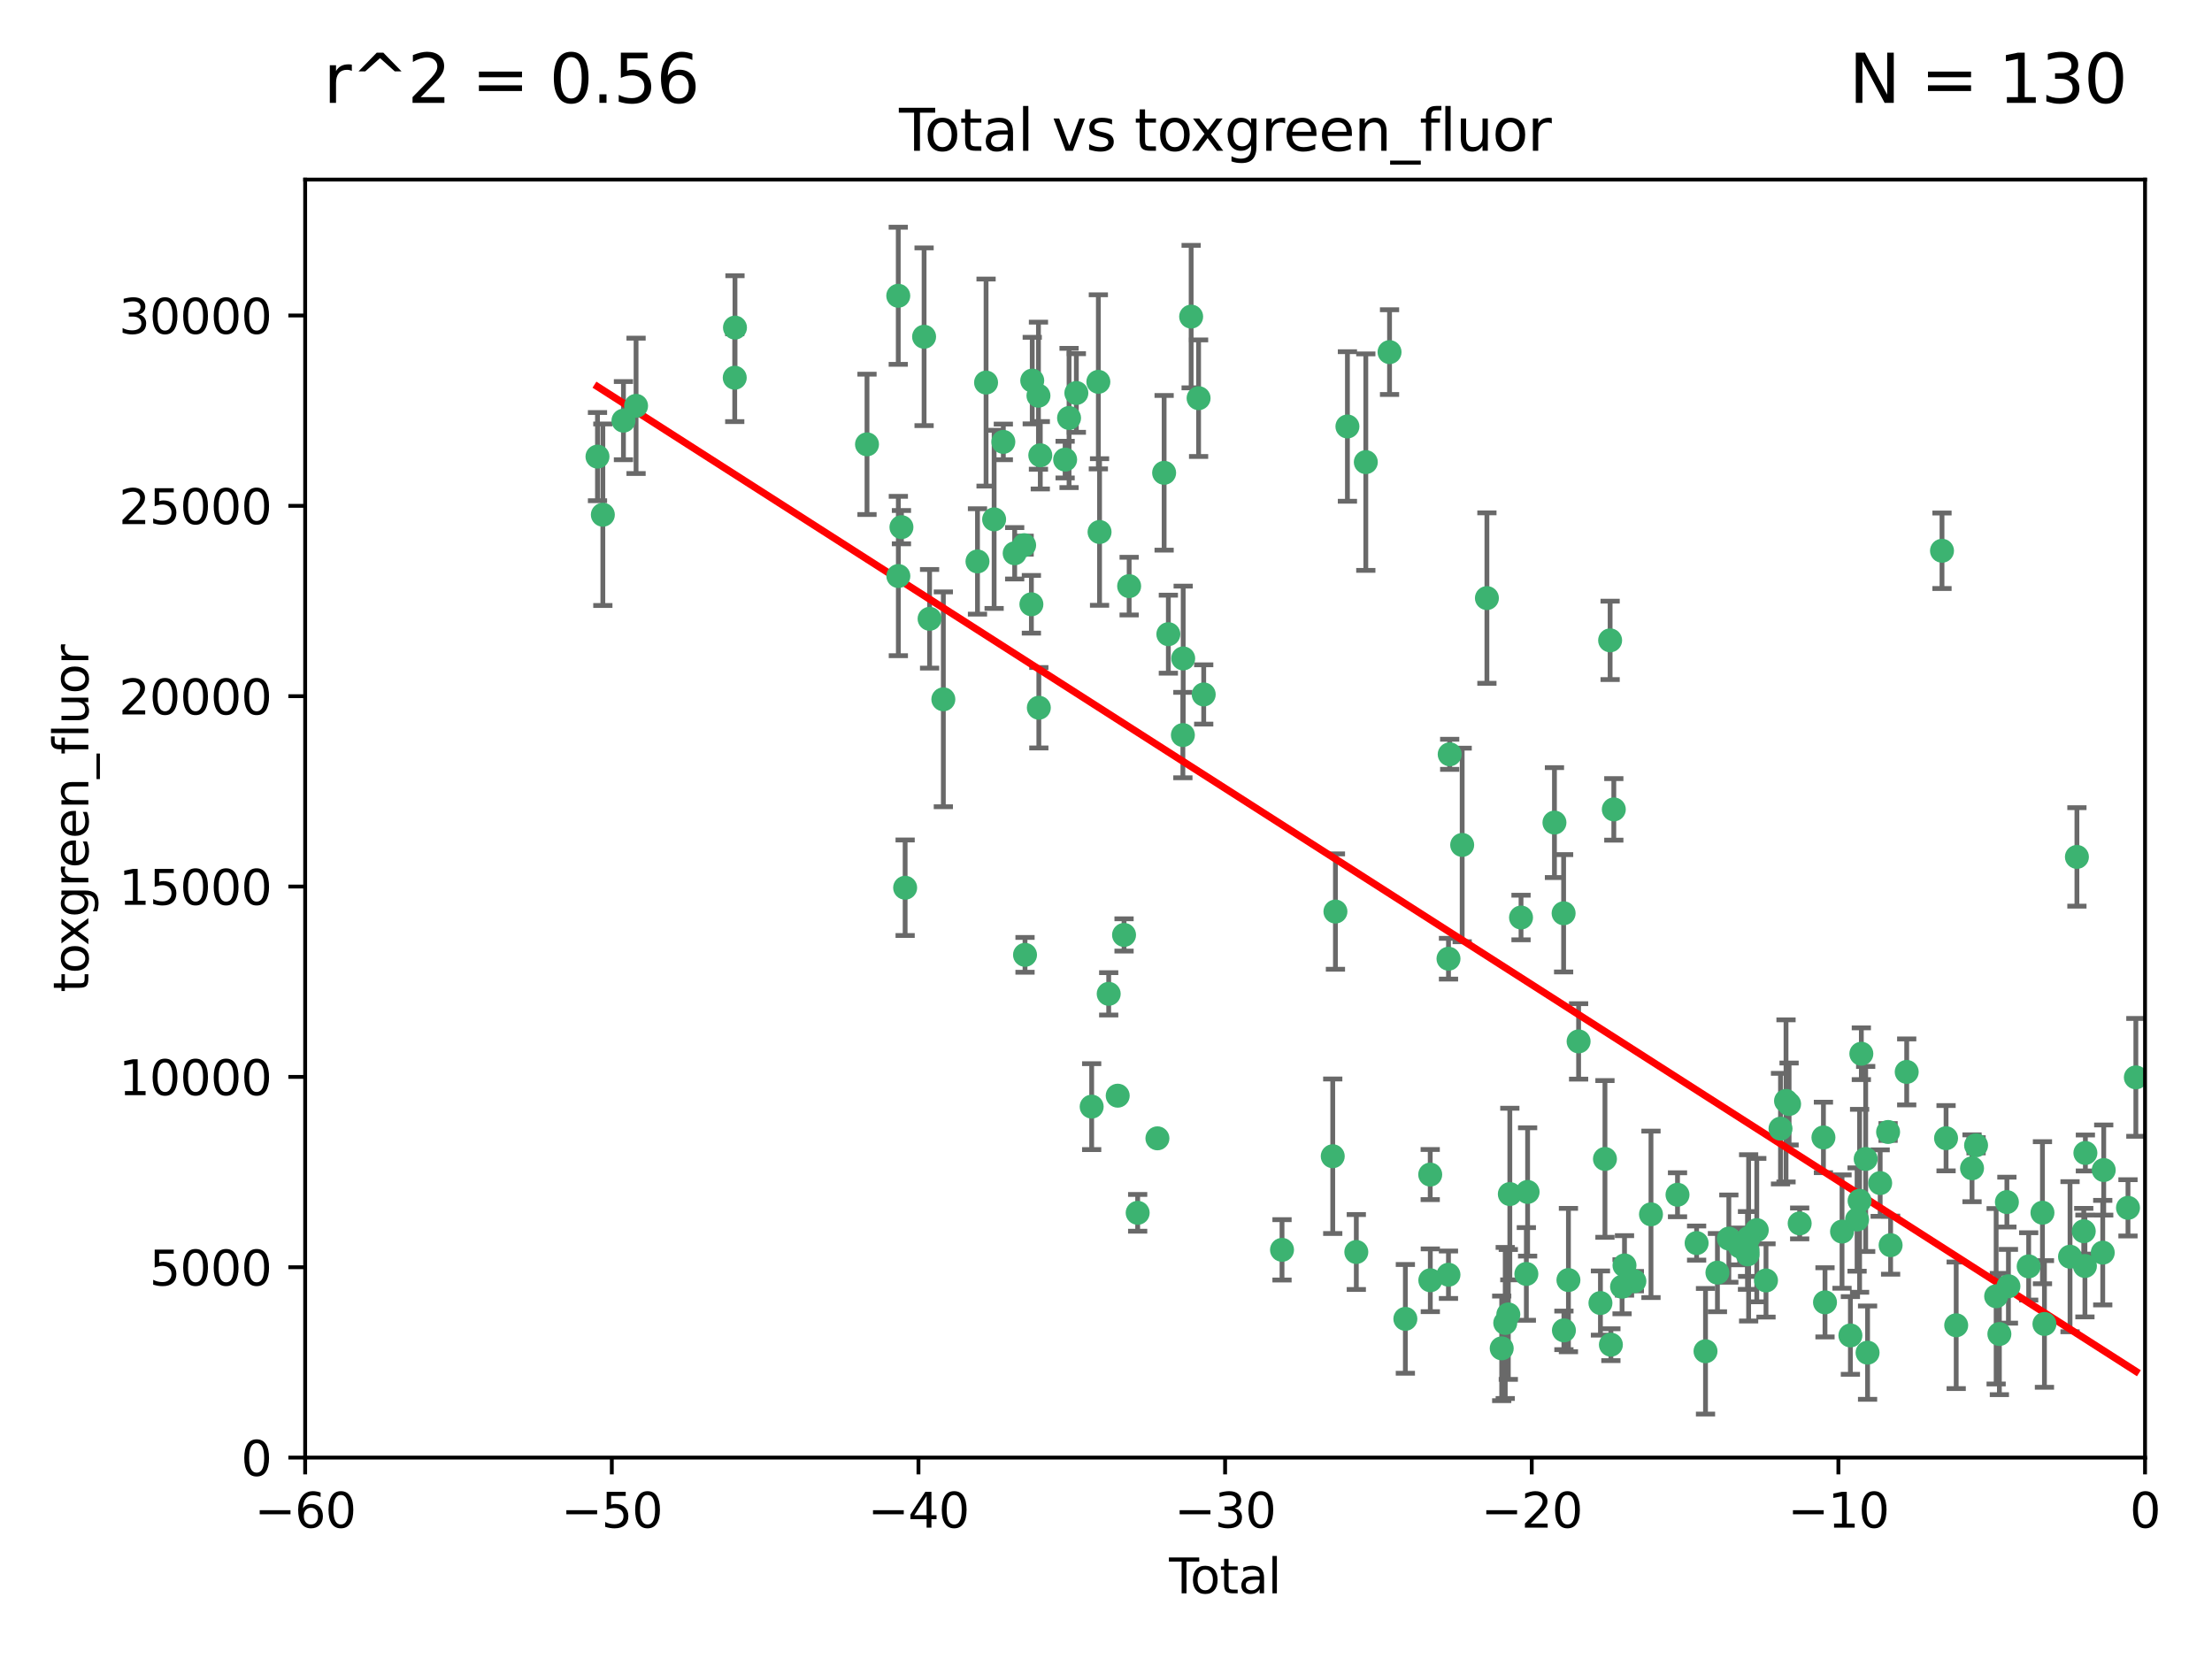 <?xml version="1.0" encoding="utf-8" standalone="no"?>
<!DOCTYPE svg PUBLIC "-//W3C//DTD SVG 1.1//EN"
  "http://www.w3.org/Graphics/SVG/1.1/DTD/svg11.dtd">
<svg xmlns:xlink="http://www.w3.org/1999/xlink" width="460.8pt" height="345.6pt" viewBox="0 0 460.8 345.6" xmlns="http://www.w3.org/2000/svg" version="1.1">
 <defs>
  <style type="text/css">*{stroke-linejoin: round; stroke-linecap: butt}</style>
 </defs>
 <g id="figure_1">
  <g id="patch_1">
   <path d="M 0 345.6 
L 460.8 345.6 
L 460.8 0 
L 0 0 
z
" style="fill: #ffffff"/>
  </g>
  <g id="axes_1">
   <g id="patch_2">
    <path d="M 63.571 303.64 
L 446.85 303.64 
L 446.85 37.411 
L 63.571 37.411 
z
" style="fill: #ffffff"/>
   </g>
   <g id="PathCollection_1">
    <defs>
     <path id="m3c77ba61df" d="M 0 1.118 
C 0.297 1.118 0.581 1 0.791 0.791 
C 1 0.581 1.118 0.297 1.118 0 
C 1.118 -0.297 1 -0.581 0.791 -0.791 
C 0.581 -1 0.297 -1.118 0 -1.118 
C -0.297 -1.118 -0.581 -1 -0.791 -0.791 
C -1 -0.581 -1.118 -0.297 -1.118 0 
C -1.118 0.297 -1 0.581 -0.791 0.791 
C -0.581 1 -0.297 1.118 0 1.118 
z
" style="stroke: #3cb371"/>
    </defs>
    <g clip-path="url(#p94c7bc79c4)">
     <use xlink:href="#m3c77ba61df" x="124.468" y="95.12" style="fill: #3cb371; stroke: #3cb371"/>
     <use xlink:href="#m3c77ba61df" x="125.584" y="107.23" style="fill: #3cb371; stroke: #3cb371"/>
     <use xlink:href="#m3c77ba61df" x="129.877" y="87.626" style="fill: #3cb371; stroke: #3cb371"/>
     <use xlink:href="#m3c77ba61df" x="132.505" y="84.546" style="fill: #3cb371; stroke: #3cb371"/>
     <use xlink:href="#m3c77ba61df" x="153.06" y="78.686" style="fill: #3cb371; stroke: #3cb371"/>
     <use xlink:href="#m3c77ba61df" x="153.109" y="68.245" style="fill: #3cb371; stroke: #3cb371"/>
     <use xlink:href="#m3c77ba61df" x="180.613" y="92.564" style="fill: #3cb371; stroke: #3cb371"/>
     <use xlink:href="#m3c77ba61df" x="187.124" y="61.614" style="fill: #3cb371; stroke: #3cb371"/>
     <use xlink:href="#m3c77ba61df" x="187.142" y="119.997" style="fill: #3cb371; stroke: #3cb371"/>
     <use xlink:href="#m3c77ba61df" x="187.787" y="109.814" style="fill: #3cb371; stroke: #3cb371"/>
     <use xlink:href="#m3c77ba61df" x="188.558" y="184.932" style="fill: #3cb371; stroke: #3cb371"/>
     <use xlink:href="#m3c77ba61df" x="192.505" y="70.152" style="fill: #3cb371; stroke: #3cb371"/>
     <use xlink:href="#m3c77ba61df" x="193.65" y="128.909" style="fill: #3cb371; stroke: #3cb371"/>
     <use xlink:href="#m3c77ba61df" x="196.516" y="145.68" style="fill: #3cb371; stroke: #3cb371"/>
     <use xlink:href="#m3c77ba61df" x="203.628" y="116.959" style="fill: #3cb371; stroke: #3cb371"/>
     <use xlink:href="#m3c77ba61df" x="205.416" y="79.693" style="fill: #3cb371; stroke: #3cb371"/>
     <use xlink:href="#m3c77ba61df" x="207.094" y="108.191" style="fill: #3cb371; stroke: #3cb371"/>
     <use xlink:href="#m3c77ba61df" x="209.013" y="92.054" style="fill: #3cb371; stroke: #3cb371"/>
     <use xlink:href="#m3c77ba61df" x="211.376" y="115.259" style="fill: #3cb371; stroke: #3cb371"/>
     <use xlink:href="#m3c77ba61df" x="213.346" y="113.569" style="fill: #3cb371; stroke: #3cb371"/>
     <use xlink:href="#m3c77ba61df" x="213.53" y="198.911" style="fill: #3cb371; stroke: #3cb371"/>
     <use xlink:href="#m3c77ba61df" x="214.858" y="125.886" style="fill: #3cb371; stroke: #3cb371"/>
     <use xlink:href="#m3c77ba61df" x="215.034" y="79.283" style="fill: #3cb371; stroke: #3cb371"/>
     <use xlink:href="#m3c77ba61df" x="216.33" y="82.429" style="fill: #3cb371; stroke: #3cb371"/>
     <use xlink:href="#m3c77ba61df" x="216.408" y="147.433" style="fill: #3cb371; stroke: #3cb371"/>
     <use xlink:href="#m3c77ba61df" x="216.713" y="94.844" style="fill: #3cb371; stroke: #3cb371"/>
     <use xlink:href="#m3c77ba61df" x="221.886" y="95.747" style="fill: #3cb371; stroke: #3cb371"/>
     <use xlink:href="#m3c77ba61df" x="222.705" y="87.071" style="fill: #3cb371; stroke: #3cb371"/>
     <use xlink:href="#m3c77ba61df" x="224.223" y="81.868" style="fill: #3cb371; stroke: #3cb371"/>
     <use xlink:href="#m3c77ba61df" x="227.415" y="230.533" style="fill: #3cb371; stroke: #3cb371"/>
     <use xlink:href="#m3c77ba61df" x="228.807" y="79.543" style="fill: #3cb371; stroke: #3cb371"/>
     <use xlink:href="#m3c77ba61df" x="229.058" y="110.825" style="fill: #3cb371; stroke: #3cb371"/>
     <use xlink:href="#m3c77ba61df" x="230.963" y="207.035" style="fill: #3cb371; stroke: #3cb371"/>
     <use xlink:href="#m3c77ba61df" x="232.839" y="228.251" style="fill: #3cb371; stroke: #3cb371"/>
     <use xlink:href="#m3c77ba61df" x="234.16" y="194.763" style="fill: #3cb371; stroke: #3cb371"/>
     <use xlink:href="#m3c77ba61df" x="235.222" y="122.1" style="fill: #3cb371; stroke: #3cb371"/>
     <use xlink:href="#m3c77ba61df" x="236.998" y="252.655" style="fill: #3cb371; stroke: #3cb371"/>
     <use xlink:href="#m3c77ba61df" x="241.112" y="237.135" style="fill: #3cb371; stroke: #3cb371"/>
     <use xlink:href="#m3c77ba61df" x="242.509" y="98.497" style="fill: #3cb371; stroke: #3cb371"/>
     <use xlink:href="#m3c77ba61df" x="243.389" y="132.112" style="fill: #3cb371; stroke: #3cb371"/>
     <use xlink:href="#m3c77ba61df" x="246.416" y="153.125" style="fill: #3cb371; stroke: #3cb371"/>
     <use xlink:href="#m3c77ba61df" x="246.481" y="137.163" style="fill: #3cb371; stroke: #3cb371"/>
     <use xlink:href="#m3c77ba61df" x="248.137" y="65.954" style="fill: #3cb371; stroke: #3cb371"/>
     <use xlink:href="#m3c77ba61df" x="249.689" y="82.947" style="fill: #3cb371; stroke: #3cb371"/>
     <use xlink:href="#m3c77ba61df" x="250.755" y="144.666" style="fill: #3cb371; stroke: #3cb371"/>
     <use xlink:href="#m3c77ba61df" x="267.068" y="260.363" style="fill: #3cb371; stroke: #3cb371"/>
     <use xlink:href="#m3c77ba61df" x="277.635" y="240.865" style="fill: #3cb371; stroke: #3cb371"/>
     <use xlink:href="#m3c77ba61df" x="278.195" y="189.895" style="fill: #3cb371; stroke: #3cb371"/>
     <use xlink:href="#m3c77ba61df" x="280.693" y="88.842" style="fill: #3cb371; stroke: #3cb371"/>
     <use xlink:href="#m3c77ba61df" x="282.545" y="260.814" style="fill: #3cb371; stroke: #3cb371"/>
     <use xlink:href="#m3c77ba61df" x="284.523" y="96.269" style="fill: #3cb371; stroke: #3cb371"/>
     <use xlink:href="#m3c77ba61df" x="289.467" y="73.353" style="fill: #3cb371; stroke: #3cb371"/>
     <use xlink:href="#m3c77ba61df" x="292.762" y="274.743" style="fill: #3cb371; stroke: #3cb371"/>
     <use xlink:href="#m3c77ba61df" x="297.94" y="244.684" style="fill: #3cb371; stroke: #3cb371"/>
     <use xlink:href="#m3c77ba61df" x="297.961" y="266.705" style="fill: #3cb371; stroke: #3cb371"/>
     <use xlink:href="#m3c77ba61df" x="301.742" y="265.549" style="fill: #3cb371; stroke: #3cb371"/>
     <use xlink:href="#m3c77ba61df" x="301.749" y="199.719" style="fill: #3cb371; stroke: #3cb371"/>
     <use xlink:href="#m3c77ba61df" x="301.998" y="157.137" style="fill: #3cb371; stroke: #3cb371"/>
     <use xlink:href="#m3c77ba61df" x="304.598" y="176.015" style="fill: #3cb371; stroke: #3cb371"/>
     <use xlink:href="#m3c77ba61df" x="309.75" y="124.593" style="fill: #3cb371; stroke: #3cb371"/>
     <use xlink:href="#m3c77ba61df" x="312.834" y="280.886" style="fill: #3cb371; stroke: #3cb371"/>
     <use xlink:href="#m3c77ba61df" x="313.569" y="275.595" style="fill: #3cb371; stroke: #3cb371"/>
     <use xlink:href="#m3c77ba61df" x="314.21" y="273.822" style="fill: #3cb371; stroke: #3cb371"/>
     <use xlink:href="#m3c77ba61df" x="314.525" y="248.745" style="fill: #3cb371; stroke: #3cb371"/>
     <use xlink:href="#m3c77ba61df" x="316.858" y="191.136" style="fill: #3cb371; stroke: #3cb371"/>
     <use xlink:href="#m3c77ba61df" x="317.967" y="265.387" style="fill: #3cb371; stroke: #3cb371"/>
     <use xlink:href="#m3c77ba61df" x="318.23" y="248.303" style="fill: #3cb371; stroke: #3cb371"/>
     <use xlink:href="#m3c77ba61df" x="323.821" y="171.359" style="fill: #3cb371; stroke: #3cb371"/>
     <use xlink:href="#m3c77ba61df" x="325.73" y="190.25" style="fill: #3cb371; stroke: #3cb371"/>
     <use xlink:href="#m3c77ba61df" x="325.793" y="277.138" style="fill: #3cb371; stroke: #3cb371"/>
     <use xlink:href="#m3c77ba61df" x="326.734" y="266.66" style="fill: #3cb371; stroke: #3cb371"/>
     <use xlink:href="#m3c77ba61df" x="328.853" y="216.944" style="fill: #3cb371; stroke: #3cb371"/>
     <use xlink:href="#m3c77ba61df" x="333.402" y="271.446" style="fill: #3cb371; stroke: #3cb371"/>
     <use xlink:href="#m3c77ba61df" x="334.342" y="241.429" style="fill: #3cb371; stroke: #3cb371"/>
     <use xlink:href="#m3c77ba61df" x="335.418" y="133.397" style="fill: #3cb371; stroke: #3cb371"/>
     <use xlink:href="#m3c77ba61df" x="335.578" y="280.124" style="fill: #3cb371; stroke: #3cb371"/>
     <use xlink:href="#m3c77ba61df" x="336.187" y="168.611" style="fill: #3cb371; stroke: #3cb371"/>
     <use xlink:href="#m3c77ba61df" x="337.906" y="268.05" style="fill: #3cb371; stroke: #3cb371"/>
     <use xlink:href="#m3c77ba61df" x="338.413" y="263.611" style="fill: #3cb371; stroke: #3cb371"/>
     <use xlink:href="#m3c77ba61df" x="340.468" y="266.891" style="fill: #3cb371; stroke: #3cb371"/>
     <use xlink:href="#m3c77ba61df" x="343.931" y="252.966" style="fill: #3cb371; stroke: #3cb371"/>
     <use xlink:href="#m3c77ba61df" x="349.456" y="248.888" style="fill: #3cb371; stroke: #3cb371"/>
     <use xlink:href="#m3c77ba61df" x="353.435" y="258.956" style="fill: #3cb371; stroke: #3cb371"/>
     <use xlink:href="#m3c77ba61df" x="355.289" y="281.491" style="fill: #3cb371; stroke: #3cb371"/>
     <use xlink:href="#m3c77ba61df" x="357.773" y="265.109" style="fill: #3cb371; stroke: #3cb371"/>
     <use xlink:href="#m3c77ba61df" x="360.15" y="258.023" style="fill: #3cb371; stroke: #3cb371"/>
     <use xlink:href="#m3c77ba61df" x="362.418" y="259.654" style="fill: #3cb371; stroke: #3cb371"/>
     <use xlink:href="#m3c77ba61df" x="364.037" y="260.494" style="fill: #3cb371; stroke: #3cb371"/>
     <use xlink:href="#m3c77ba61df" x="364.056" y="261.313" style="fill: #3cb371; stroke: #3cb371"/>
     <use xlink:href="#m3c77ba61df" x="364.272" y="257.87" style="fill: #3cb371; stroke: #3cb371"/>
     <use xlink:href="#m3c77ba61df" x="365.969" y="256.254" style="fill: #3cb371; stroke: #3cb371"/>
     <use xlink:href="#m3c77ba61df" x="367.891" y="266.742" style="fill: #3cb371; stroke: #3cb371"/>
     <use xlink:href="#m3c77ba61df" x="370.913" y="235.121" style="fill: #3cb371; stroke: #3cb371"/>
     <use xlink:href="#m3c77ba61df" x="372.061" y="229.34" style="fill: #3cb371; stroke: #3cb371"/>
     <use xlink:href="#m3c77ba61df" x="372.7" y="229.983" style="fill: #3cb371; stroke: #3cb371"/>
     <use xlink:href="#m3c77ba61df" x="374.905" y="254.862" style="fill: #3cb371; stroke: #3cb371"/>
     <use xlink:href="#m3c77ba61df" x="379.855" y="236.951" style="fill: #3cb371; stroke: #3cb371"/>
     <use xlink:href="#m3c77ba61df" x="380.181" y="271.301" style="fill: #3cb371; stroke: #3cb371"/>
     <use xlink:href="#m3c77ba61df" x="383.73" y="256.56" style="fill: #3cb371; stroke: #3cb371"/>
     <use xlink:href="#m3c77ba61df" x="385.471" y="278.198" style="fill: #3cb371; stroke: #3cb371"/>
     <use xlink:href="#m3c77ba61df" x="386.863" y="254.05" style="fill: #3cb371; stroke: #3cb371"/>
     <use xlink:href="#m3c77ba61df" x="387.387" y="250.148" style="fill: #3cb371; stroke: #3cb371"/>
     <use xlink:href="#m3c77ba61df" x="387.751" y="219.512" style="fill: #3cb371; stroke: #3cb371"/>
     <use xlink:href="#m3c77ba61df" x="388.656" y="241.433" style="fill: #3cb371; stroke: #3cb371"/>
     <use xlink:href="#m3c77ba61df" x="389.05" y="281.785" style="fill: #3cb371; stroke: #3cb371"/>
     <use xlink:href="#m3c77ba61df" x="391.674" y="246.458" style="fill: #3cb371; stroke: #3cb371"/>
     <use xlink:href="#m3c77ba61df" x="393.325" y="235.812" style="fill: #3cb371; stroke: #3cb371"/>
     <use xlink:href="#m3c77ba61df" x="393.849" y="259.391" style="fill: #3cb371; stroke: #3cb371"/>
     <use xlink:href="#m3c77ba61df" x="397.202" y="223.302" style="fill: #3cb371; stroke: #3cb371"/>
     <use xlink:href="#m3c77ba61df" x="404.555" y="114.733" style="fill: #3cb371; stroke: #3cb371"/>
     <use xlink:href="#m3c77ba61df" x="405.4" y="237.111" style="fill: #3cb371; stroke: #3cb371"/>
     <use xlink:href="#m3c77ba61df" x="407.511" y="276.082" style="fill: #3cb371; stroke: #3cb371"/>
     <use xlink:href="#m3c77ba61df" x="410.811" y="243.372" style="fill: #3cb371; stroke: #3cb371"/>
     <use xlink:href="#m3c77ba61df" x="411.653" y="238.586" style="fill: #3cb371; stroke: #3cb371"/>
     <use xlink:href="#m3c77ba61df" x="415.834" y="270.034" style="fill: #3cb371; stroke: #3cb371"/>
     <use xlink:href="#m3c77ba61df" x="416.507" y="277.902" style="fill: #3cb371; stroke: #3cb371"/>
     <use xlink:href="#m3c77ba61df" x="418.073" y="250.416" style="fill: #3cb371; stroke: #3cb371"/>
     <use xlink:href="#m3c77ba61df" x="418.393" y="267.951" style="fill: #3cb371; stroke: #3cb371"/>
     <use xlink:href="#m3c77ba61df" x="422.61" y="263.811" style="fill: #3cb371; stroke: #3cb371"/>
     <use xlink:href="#m3c77ba61df" x="425.482" y="252.631" style="fill: #3cb371; stroke: #3cb371"/>
     <use xlink:href="#m3c77ba61df" x="425.895" y="275.805" style="fill: #3cb371; stroke: #3cb371"/>
     <use xlink:href="#m3c77ba61df" x="431.226" y="261.795" style="fill: #3cb371; stroke: #3cb371"/>
     <use xlink:href="#m3c77ba61df" x="432.66" y="178.51" style="fill: #3cb371; stroke: #3cb371"/>
     <use xlink:href="#m3c77ba61df" x="434.085" y="256.489" style="fill: #3cb371; stroke: #3cb371"/>
     <use xlink:href="#m3c77ba61df" x="434.329" y="263.727" style="fill: #3cb371; stroke: #3cb371"/>
     <use xlink:href="#m3c77ba61df" x="434.424" y="240.186" style="fill: #3cb371; stroke: #3cb371"/>
     <use xlink:href="#m3c77ba61df" x="438.04" y="260.949" style="fill: #3cb371; stroke: #3cb371"/>
     <use xlink:href="#m3c77ba61df" x="438.245" y="243.74" style="fill: #3cb371; stroke: #3cb371"/>
     <use xlink:href="#m3c77ba61df" x="443.299" y="251.615" style="fill: #3cb371; stroke: #3cb371"/>
     <use xlink:href="#m3c77ba61df" x="444.939" y="224.435" style="fill: #3cb371; stroke: #3cb371"/>
    </g>
   </g>
   <g id="matplotlib.axis_1">
    <g id="xtick_1">
     <g id="line2d_1">
      <defs>
       <path id="m8b509cea24" d="M 0 0 
L 0 3.5 
" style="stroke: #000000; stroke-width: 0.8"/>
      </defs>
      <g>
       <use xlink:href="#m8b509cea24" x="63.571" y="303.64" style="stroke: #000000; stroke-width: 0.8"/>
      </g>
     </g>
     <g id="text_1">
      <!-- −60 -->
      <g transform="translate(53.019 318.238)scale(0.1 -0.1)">
       <defs>
        <path id="DejaVuSans-2212" d="M 678 2272 
L 4684 2272 
L 4684 1741 
L 678 1741 
L 678 2272 
z
" transform="scale(0.016)"/>
        <path id="DejaVuSans-36" d="M 2113 2584 
Q 1688 2584 1439 2293 
Q 1191 2003 1191 1497 
Q 1191 994 1439 701 
Q 1688 409 2113 409 
Q 2538 409 2786 701 
Q 3034 994 3034 1497 
Q 3034 2003 2786 2293 
Q 2538 2584 2113 2584 
z
M 3366 4563 
L 3366 3988 
Q 3128 4100 2886 4159 
Q 2644 4219 2406 4219 
Q 1781 4219 1451 3797 
Q 1122 3375 1075 2522 
Q 1259 2794 1537 2939 
Q 1816 3084 2150 3084 
Q 2853 3084 3261 2657 
Q 3669 2231 3669 1497 
Q 3669 778 3244 343 
Q 2819 -91 2113 -91 
Q 1303 -91 875 529 
Q 447 1150 447 2328 
Q 447 3434 972 4092 
Q 1497 4750 2381 4750 
Q 2619 4750 2861 4703 
Q 3103 4656 3366 4563 
z
" transform="scale(0.016)"/>
        <path id="DejaVuSans-30" d="M 2034 4250 
Q 1547 4250 1301 3770 
Q 1056 3291 1056 2328 
Q 1056 1369 1301 889 
Q 1547 409 2034 409 
Q 2525 409 2770 889 
Q 3016 1369 3016 2328 
Q 3016 3291 2770 3770 
Q 2525 4250 2034 4250 
z
M 2034 4750 
Q 2819 4750 3233 4129 
Q 3647 3509 3647 2328 
Q 3647 1150 3233 529 
Q 2819 -91 2034 -91 
Q 1250 -91 836 529 
Q 422 1150 422 2328 
Q 422 3509 836 4129 
Q 1250 4750 2034 4750 
z
" transform="scale(0.016)"/>
       </defs>
       <use xlink:href="#DejaVuSans-2212"/>
       <use xlink:href="#DejaVuSans-36" x="83.789"/>
       <use xlink:href="#DejaVuSans-30" x="147.412"/>
      </g>
     </g>
    </g>
    <g id="xtick_2">
     <g id="line2d_2">
      <g>
       <use xlink:href="#m8b509cea24" x="127.451" y="303.64" style="stroke: #000000; stroke-width: 0.8"/>
      </g>
     </g>
     <g id="text_2">
      <!-- −50 -->
      <g transform="translate(116.899 318.238)scale(0.1 -0.1)">
       <defs>
        <path id="DejaVuSans-35" d="M 691 4666 
L 3169 4666 
L 3169 4134 
L 1269 4134 
L 1269 2991 
Q 1406 3038 1543 3061 
Q 1681 3084 1819 3084 
Q 2600 3084 3056 2656 
Q 3513 2228 3513 1497 
Q 3513 744 3044 326 
Q 2575 -91 1722 -91 
Q 1428 -91 1123 -41 
Q 819 9 494 109 
L 494 744 
Q 775 591 1075 516 
Q 1375 441 1709 441 
Q 2250 441 2565 725 
Q 2881 1009 2881 1497 
Q 2881 1984 2565 2268 
Q 2250 2553 1709 2553 
Q 1456 2553 1204 2497 
Q 953 2441 691 2322 
L 691 4666 
z
" transform="scale(0.016)"/>
       </defs>
       <use xlink:href="#DejaVuSans-2212"/>
       <use xlink:href="#DejaVuSans-35" x="83.789"/>
       <use xlink:href="#DejaVuSans-30" x="147.412"/>
      </g>
     </g>
    </g>
    <g id="xtick_3">
     <g id="line2d_3">
      <g>
       <use xlink:href="#m8b509cea24" x="191.331" y="303.64" style="stroke: #000000; stroke-width: 0.8"/>
      </g>
     </g>
     <g id="text_3">
      <!-- −40 -->
      <g transform="translate(180.778 318.238)scale(0.1 -0.1)">
       <defs>
        <path id="DejaVuSans-34" d="M 2419 4116 
L 825 1625 
L 2419 1625 
L 2419 4116 
z
M 2253 4666 
L 3047 4666 
L 3047 1625 
L 3713 1625 
L 3713 1100 
L 3047 1100 
L 3047 0 
L 2419 0 
L 2419 1100 
L 313 1100 
L 313 1709 
L 2253 4666 
z
" transform="scale(0.016)"/>
       </defs>
       <use xlink:href="#DejaVuSans-2212"/>
       <use xlink:href="#DejaVuSans-34" x="83.789"/>
       <use xlink:href="#DejaVuSans-30" x="147.412"/>
      </g>
     </g>
    </g>
    <g id="xtick_4">
     <g id="line2d_4">
      <g>
       <use xlink:href="#m8b509cea24" x="255.211" y="303.64" style="stroke: #000000; stroke-width: 0.8"/>
      </g>
     </g>
     <g id="text_4">
      <!-- −30 -->
      <g transform="translate(244.658 318.238)scale(0.1 -0.1)">
       <defs>
        <path id="DejaVuSans-33" d="M 2597 2516 
Q 3050 2419 3304 2112 
Q 3559 1806 3559 1356 
Q 3559 666 3084 287 
Q 2609 -91 1734 -91 
Q 1441 -91 1130 -33 
Q 819 25 488 141 
L 488 750 
Q 750 597 1062 519 
Q 1375 441 1716 441 
Q 2309 441 2620 675 
Q 2931 909 2931 1356 
Q 2931 1769 2642 2001 
Q 2353 2234 1838 2234 
L 1294 2234 
L 1294 2753 
L 1863 2753 
Q 2328 2753 2575 2939 
Q 2822 3125 2822 3475 
Q 2822 3834 2567 4026 
Q 2313 4219 1838 4219 
Q 1578 4219 1281 4162 
Q 984 4106 628 3988 
L 628 4550 
Q 988 4650 1302 4700 
Q 1616 4750 1894 4750 
Q 2613 4750 3031 4423 
Q 3450 4097 3450 3541 
Q 3450 3153 3228 2886 
Q 3006 2619 2597 2516 
z
" transform="scale(0.016)"/>
       </defs>
       <use xlink:href="#DejaVuSans-2212"/>
       <use xlink:href="#DejaVuSans-33" x="83.789"/>
       <use xlink:href="#DejaVuSans-30" x="147.412"/>
      </g>
     </g>
    </g>
    <g id="xtick_5">
     <g id="line2d_5">
      <g>
       <use xlink:href="#m8b509cea24" x="319.09" y="303.64" style="stroke: #000000; stroke-width: 0.8"/>
      </g>
     </g>
     <g id="text_5">
      <!-- −20 -->
      <g transform="translate(308.538 318.238)scale(0.1 -0.1)">
       <defs>
        <path id="DejaVuSans-32" d="M 1228 531 
L 3431 531 
L 3431 0 
L 469 0 
L 469 531 
Q 828 903 1448 1529 
Q 2069 2156 2228 2338 
Q 2531 2678 2651 2914 
Q 2772 3150 2772 3378 
Q 2772 3750 2511 3984 
Q 2250 4219 1831 4219 
Q 1534 4219 1204 4116 
Q 875 4013 500 3803 
L 500 4441 
Q 881 4594 1212 4672 
Q 1544 4750 1819 4750 
Q 2544 4750 2975 4387 
Q 3406 4025 3406 3419 
Q 3406 3131 3298 2873 
Q 3191 2616 2906 2266 
Q 2828 2175 2409 1742 
Q 1991 1309 1228 531 
z
" transform="scale(0.016)"/>
       </defs>
       <use xlink:href="#DejaVuSans-2212"/>
       <use xlink:href="#DejaVuSans-32" x="83.789"/>
       <use xlink:href="#DejaVuSans-30" x="147.412"/>
      </g>
     </g>
    </g>
    <g id="xtick_6">
     <g id="line2d_6">
      <g>
       <use xlink:href="#m8b509cea24" x="382.97" y="303.64" style="stroke: #000000; stroke-width: 0.8"/>
      </g>
     </g>
     <g id="text_6">
      <!-- −10 -->
      <g transform="translate(372.418 318.238)scale(0.1 -0.1)">
       <defs>
        <path id="DejaVuSans-31" d="M 794 531 
L 1825 531 
L 1825 4091 
L 703 3866 
L 703 4441 
L 1819 4666 
L 2450 4666 
L 2450 531 
L 3481 531 
L 3481 0 
L 794 0 
L 794 531 
z
" transform="scale(0.016)"/>
       </defs>
       <use xlink:href="#DejaVuSans-2212"/>
       <use xlink:href="#DejaVuSans-31" x="83.789"/>
       <use xlink:href="#DejaVuSans-30" x="147.412"/>
      </g>
     </g>
    </g>
    <g id="xtick_7">
     <g id="line2d_7">
      <g>
       <use xlink:href="#m8b509cea24" x="446.85" y="303.64" style="stroke: #000000; stroke-width: 0.8"/>
      </g>
     </g>
     <g id="text_7">
      <!-- 0 -->
      <g transform="translate(443.669 318.238)scale(0.1 -0.1)">
       <use xlink:href="#DejaVuSans-30"/>
      </g>
     </g>
    </g>
    <g id="text_8">
     <!-- Total -->
     <g transform="translate(243.534 331.917)scale(0.1 -0.1)">
      <defs>
       <path id="DejaVuSans-54" d="M -19 4666 
L 3928 4666 
L 3928 4134 
L 2272 4134 
L 2272 0 
L 1638 0 
L 1638 4134 
L -19 4134 
L -19 4666 
z
" transform="scale(0.016)"/>
       <path id="DejaVuSans-6f" d="M 1959 3097 
Q 1497 3097 1228 2736 
Q 959 2375 959 1747 
Q 959 1119 1226 758 
Q 1494 397 1959 397 
Q 2419 397 2687 759 
Q 2956 1122 2956 1747 
Q 2956 2369 2687 2733 
Q 2419 3097 1959 3097 
z
M 1959 3584 
Q 2709 3584 3137 3096 
Q 3566 2609 3566 1747 
Q 3566 888 3137 398 
Q 2709 -91 1959 -91 
Q 1206 -91 779 398 
Q 353 888 353 1747 
Q 353 2609 779 3096 
Q 1206 3584 1959 3584 
z
" transform="scale(0.016)"/>
       <path id="DejaVuSans-74" d="M 1172 4494 
L 1172 3500 
L 2356 3500 
L 2356 3053 
L 1172 3053 
L 1172 1153 
Q 1172 725 1289 603 
Q 1406 481 1766 481 
L 2356 481 
L 2356 0 
L 1766 0 
Q 1100 0 847 248 
Q 594 497 594 1153 
L 594 3053 
L 172 3053 
L 172 3500 
L 594 3500 
L 594 4494 
L 1172 4494 
z
" transform="scale(0.016)"/>
       <path id="DejaVuSans-61" d="M 2194 1759 
Q 1497 1759 1228 1600 
Q 959 1441 959 1056 
Q 959 750 1161 570 
Q 1363 391 1709 391 
Q 2188 391 2477 730 
Q 2766 1069 2766 1631 
L 2766 1759 
L 2194 1759 
z
M 3341 1997 
L 3341 0 
L 2766 0 
L 2766 531 
Q 2569 213 2275 61 
Q 1981 -91 1556 -91 
Q 1019 -91 701 211 
Q 384 513 384 1019 
Q 384 1609 779 1909 
Q 1175 2209 1959 2209 
L 2766 2209 
L 2766 2266 
Q 2766 2663 2505 2880 
Q 2244 3097 1772 3097 
Q 1472 3097 1187 3025 
Q 903 2953 641 2809 
L 641 3341 
Q 956 3463 1253 3523 
Q 1550 3584 1831 3584 
Q 2591 3584 2966 3190 
Q 3341 2797 3341 1997 
z
" transform="scale(0.016)"/>
       <path id="DejaVuSans-6c" d="M 603 4863 
L 1178 4863 
L 1178 0 
L 603 0 
L 603 4863 
z
" transform="scale(0.016)"/>
      </defs>
      <use xlink:href="#DejaVuSans-54"/>
      <use xlink:href="#DejaVuSans-6f" x="44.084"/>
      <use xlink:href="#DejaVuSans-74" x="105.266"/>
      <use xlink:href="#DejaVuSans-61" x="144.475"/>
      <use xlink:href="#DejaVuSans-6c" x="205.754"/>
     </g>
    </g>
   </g>
   <g id="matplotlib.axis_2">
    <g id="ytick_1">
     <g id="line2d_8">
      <defs>
       <path id="mc86f772750" d="M 0 0 
L -3.5 0 
" style="stroke: #000000; stroke-width: 0.8"/>
      </defs>
      <g>
       <use xlink:href="#mc86f772750" x="63.571" y="303.64" style="stroke: #000000; stroke-width: 0.8"/>
      </g>
     </g>
     <g id="text_9">
      <!-- 0 -->
      <g transform="translate(50.209 307.439)scale(0.1 -0.1)">
       <use xlink:href="#DejaVuSans-30"/>
      </g>
     </g>
    </g>
    <g id="ytick_2">
     <g id="line2d_9">
      <g>
       <use xlink:href="#mc86f772750" x="63.571" y="263.988" style="stroke: #000000; stroke-width: 0.8"/>
      </g>
     </g>
     <g id="text_10">
      <!-- 5000 -->
      <g transform="translate(31.121 267.787)scale(0.1 -0.1)">
       <use xlink:href="#DejaVuSans-35"/>
       <use xlink:href="#DejaVuSans-30" x="63.623"/>
       <use xlink:href="#DejaVuSans-30" x="127.246"/>
       <use xlink:href="#DejaVuSans-30" x="190.869"/>
      </g>
     </g>
    </g>
    <g id="ytick_3">
     <g id="line2d_10">
      <g>
       <use xlink:href="#mc86f772750" x="63.571" y="224.336" style="stroke: #000000; stroke-width: 0.8"/>
      </g>
     </g>
     <g id="text_11">
      <!-- 10000 -->
      <g transform="translate(24.759 228.135)scale(0.1 -0.1)">
       <use xlink:href="#DejaVuSans-31"/>
       <use xlink:href="#DejaVuSans-30" x="63.623"/>
       <use xlink:href="#DejaVuSans-30" x="127.246"/>
       <use xlink:href="#DejaVuSans-30" x="190.869"/>
       <use xlink:href="#DejaVuSans-30" x="254.492"/>
      </g>
     </g>
    </g>
    <g id="ytick_4">
     <g id="line2d_11">
      <g>
       <use xlink:href="#mc86f772750" x="63.571" y="184.684" style="stroke: #000000; stroke-width: 0.8"/>
      </g>
     </g>
     <g id="text_12">
      <!-- 15000 -->
      <g transform="translate(24.759 188.483)scale(0.1 -0.1)">
       <use xlink:href="#DejaVuSans-31"/>
       <use xlink:href="#DejaVuSans-35" x="63.623"/>
       <use xlink:href="#DejaVuSans-30" x="127.246"/>
       <use xlink:href="#DejaVuSans-30" x="190.869"/>
       <use xlink:href="#DejaVuSans-30" x="254.492"/>
      </g>
     </g>
    </g>
    <g id="ytick_5">
     <g id="line2d_12">
      <g>
       <use xlink:href="#mc86f772750" x="63.571" y="145.031" style="stroke: #000000; stroke-width: 0.8"/>
      </g>
     </g>
     <g id="text_13">
      <!-- 20000 -->
      <g transform="translate(24.759 148.831)scale(0.1 -0.1)">
       <use xlink:href="#DejaVuSans-32"/>
       <use xlink:href="#DejaVuSans-30" x="63.623"/>
       <use xlink:href="#DejaVuSans-30" x="127.246"/>
       <use xlink:href="#DejaVuSans-30" x="190.869"/>
       <use xlink:href="#DejaVuSans-30" x="254.492"/>
      </g>
     </g>
    </g>
    <g id="ytick_6">
     <g id="line2d_13">
      <g>
       <use xlink:href="#mc86f772750" x="63.571" y="105.379" style="stroke: #000000; stroke-width: 0.8"/>
      </g>
     </g>
     <g id="text_14">
      <!-- 25000 -->
      <g transform="translate(24.759 109.178)scale(0.1 -0.1)">
       <use xlink:href="#DejaVuSans-32"/>
       <use xlink:href="#DejaVuSans-35" x="63.623"/>
       <use xlink:href="#DejaVuSans-30" x="127.246"/>
       <use xlink:href="#DejaVuSans-30" x="190.869"/>
       <use xlink:href="#DejaVuSans-30" x="254.492"/>
      </g>
     </g>
    </g>
    <g id="ytick_7">
     <g id="line2d_14">
      <g>
       <use xlink:href="#mc86f772750" x="63.571" y="65.727" style="stroke: #000000; stroke-width: 0.8"/>
      </g>
     </g>
     <g id="text_15">
      <!-- 30000 -->
      <g transform="translate(24.759 69.526)scale(0.1 -0.1)">
       <use xlink:href="#DejaVuSans-33"/>
       <use xlink:href="#DejaVuSans-30" x="63.623"/>
       <use xlink:href="#DejaVuSans-30" x="127.246"/>
       <use xlink:href="#DejaVuSans-30" x="190.869"/>
       <use xlink:href="#DejaVuSans-30" x="254.492"/>
      </g>
     </g>
    </g>
    <g id="text_16">
     <!-- toxgreen_fluor -->
     <g transform="translate(18.401 206.72)rotate(-90)scale(0.1 -0.1)">
      <defs>
       <path id="DejaVuSans-78" d="M 3513 3500 
L 2247 1797 
L 3578 0 
L 2900 0 
L 1881 1375 
L 863 0 
L 184 0 
L 1544 1831 
L 300 3500 
L 978 3500 
L 1906 2253 
L 2834 3500 
L 3513 3500 
z
" transform="scale(0.016)"/>
       <path id="DejaVuSans-67" d="M 2906 1791 
Q 2906 2416 2648 2759 
Q 2391 3103 1925 3103 
Q 1463 3103 1205 2759 
Q 947 2416 947 1791 
Q 947 1169 1205 825 
Q 1463 481 1925 481 
Q 2391 481 2648 825 
Q 2906 1169 2906 1791 
z
M 3481 434 
Q 3481 -459 3084 -895 
Q 2688 -1331 1869 -1331 
Q 1566 -1331 1297 -1286 
Q 1028 -1241 775 -1147 
L 775 -588 
Q 1028 -725 1275 -790 
Q 1522 -856 1778 -856 
Q 2344 -856 2625 -561 
Q 2906 -266 2906 331 
L 2906 616 
Q 2728 306 2450 153 
Q 2172 0 1784 0 
Q 1141 0 747 490 
Q 353 981 353 1791 
Q 353 2603 747 3093 
Q 1141 3584 1784 3584 
Q 2172 3584 2450 3431 
Q 2728 3278 2906 2969 
L 2906 3500 
L 3481 3500 
L 3481 434 
z
" transform="scale(0.016)"/>
       <path id="DejaVuSans-72" d="M 2631 2963 
Q 2534 3019 2420 3045 
Q 2306 3072 2169 3072 
Q 1681 3072 1420 2755 
Q 1159 2438 1159 1844 
L 1159 0 
L 581 0 
L 581 3500 
L 1159 3500 
L 1159 2956 
Q 1341 3275 1631 3429 
Q 1922 3584 2338 3584 
Q 2397 3584 2469 3576 
Q 2541 3569 2628 3553 
L 2631 2963 
z
" transform="scale(0.016)"/>
       <path id="DejaVuSans-65" d="M 3597 1894 
L 3597 1613 
L 953 1613 
Q 991 1019 1311 708 
Q 1631 397 2203 397 
Q 2534 397 2845 478 
Q 3156 559 3463 722 
L 3463 178 
Q 3153 47 2828 -22 
Q 2503 -91 2169 -91 
Q 1331 -91 842 396 
Q 353 884 353 1716 
Q 353 2575 817 3079 
Q 1281 3584 2069 3584 
Q 2775 3584 3186 3129 
Q 3597 2675 3597 1894 
z
M 3022 2063 
Q 3016 2534 2758 2815 
Q 2500 3097 2075 3097 
Q 1594 3097 1305 2825 
Q 1016 2553 972 2059 
L 3022 2063 
z
" transform="scale(0.016)"/>
       <path id="DejaVuSans-6e" d="M 3513 2113 
L 3513 0 
L 2938 0 
L 2938 2094 
Q 2938 2591 2744 2837 
Q 2550 3084 2163 3084 
Q 1697 3084 1428 2787 
Q 1159 2491 1159 1978 
L 1159 0 
L 581 0 
L 581 3500 
L 1159 3500 
L 1159 2956 
Q 1366 3272 1645 3428 
Q 1925 3584 2291 3584 
Q 2894 3584 3203 3211 
Q 3513 2838 3513 2113 
z
" transform="scale(0.016)"/>
       <path id="DejaVuSans-5f" d="M 3263 -1063 
L 3263 -1509 
L -63 -1509 
L -63 -1063 
L 3263 -1063 
z
" transform="scale(0.016)"/>
       <path id="DejaVuSans-66" d="M 2375 4863 
L 2375 4384 
L 1825 4384 
Q 1516 4384 1395 4259 
Q 1275 4134 1275 3809 
L 1275 3500 
L 2222 3500 
L 2222 3053 
L 1275 3053 
L 1275 0 
L 697 0 
L 697 3053 
L 147 3053 
L 147 3500 
L 697 3500 
L 697 3744 
Q 697 4328 969 4595 
Q 1241 4863 1831 4863 
L 2375 4863 
z
" transform="scale(0.016)"/>
       <path id="DejaVuSans-75" d="M 544 1381 
L 544 3500 
L 1119 3500 
L 1119 1403 
Q 1119 906 1312 657 
Q 1506 409 1894 409 
Q 2359 409 2629 706 
Q 2900 1003 2900 1516 
L 2900 3500 
L 3475 3500 
L 3475 0 
L 2900 0 
L 2900 538 
Q 2691 219 2414 64 
Q 2138 -91 1772 -91 
Q 1169 -91 856 284 
Q 544 659 544 1381 
z
M 1991 3584 
L 1991 3584 
z
" transform="scale(0.016)"/>
      </defs>
      <use xlink:href="#DejaVuSans-74"/>
      <use xlink:href="#DejaVuSans-6f" x="39.209"/>
      <use xlink:href="#DejaVuSans-78" x="97.266"/>
      <use xlink:href="#DejaVuSans-67" x="156.445"/>
      <use xlink:href="#DejaVuSans-72" x="219.922"/>
      <use xlink:href="#DejaVuSans-65" x="258.785"/>
      <use xlink:href="#DejaVuSans-65" x="320.309"/>
      <use xlink:href="#DejaVuSans-6e" x="381.832"/>
      <use xlink:href="#DejaVuSans-5f" x="445.211"/>
      <use xlink:href="#DejaVuSans-66" x="495.211"/>
      <use xlink:href="#DejaVuSans-6c" x="530.416"/>
      <use xlink:href="#DejaVuSans-75" x="558.199"/>
      <use xlink:href="#DejaVuSans-6f" x="621.578"/>
      <use xlink:href="#DejaVuSans-72" x="682.76"/>
     </g>
    </g>
   </g>
   <g id="LineCollection_1">
    <path d="M 124.468 104.304 
L 124.468 85.936 
" clip-path="url(#p94c7bc79c4)" style="fill: none; stroke: #696969"/>
    <path d="M 125.584 126.137 
L 125.584 88.323 
" clip-path="url(#p94c7bc79c4)" style="fill: none; stroke: #696969"/>
    <path d="M 129.877 95.764 
L 129.877 79.489 
" clip-path="url(#p94c7bc79c4)" style="fill: none; stroke: #696969"/>
    <path d="M 132.505 98.644 
L 132.505 70.448 
" clip-path="url(#p94c7bc79c4)" style="fill: none; stroke: #696969"/>
    <path d="M 153.06 87.827 
L 153.06 69.545 
" clip-path="url(#p94c7bc79c4)" style="fill: none; stroke: #696969"/>
    <path d="M 153.109 79.05 
L 153.109 57.44 
" clip-path="url(#p94c7bc79c4)" style="fill: none; stroke: #696969"/>
    <path d="M 180.613 107.179 
L 180.613 77.949 
" clip-path="url(#p94c7bc79c4)" style="fill: none; stroke: #696969"/>
    <path d="M 187.124 75.896 
L 187.124 47.331 
" clip-path="url(#p94c7bc79c4)" style="fill: none; stroke: #696969"/>
    <path d="M 187.142 136.594 
L 187.142 103.4 
" clip-path="url(#p94c7bc79c4)" style="fill: none; stroke: #696969"/>
    <path d="M 187.787 113.284 
L 187.787 106.343 
" clip-path="url(#p94c7bc79c4)" style="fill: none; stroke: #696969"/>
    <path d="M 188.558 194.882 
L 188.558 174.983 
" clip-path="url(#p94c7bc79c4)" style="fill: none; stroke: #696969"/>
    <path d="M 192.505 88.667 
L 192.505 51.638 
" clip-path="url(#p94c7bc79c4)" style="fill: none; stroke: #696969"/>
    <path d="M 193.65 139.184 
L 193.65 118.634 
" clip-path="url(#p94c7bc79c4)" style="fill: none; stroke: #696969"/>
    <path d="M 196.516 168.055 
L 196.516 123.306 
" clip-path="url(#p94c7bc79c4)" style="fill: none; stroke: #696969"/>
    <path d="M 203.628 127.938 
L 203.628 105.98 
" clip-path="url(#p94c7bc79c4)" style="fill: none; stroke: #696969"/>
    <path d="M 205.416 101.259 
L 205.416 58.126 
" clip-path="url(#p94c7bc79c4)" style="fill: none; stroke: #696969"/>
    <path d="M 207.094 126.744 
L 207.094 89.638 
" clip-path="url(#p94c7bc79c4)" style="fill: none; stroke: #696969"/>
    <path d="M 209.013 95.764 
L 209.013 88.343 
" clip-path="url(#p94c7bc79c4)" style="fill: none; stroke: #696969"/>
    <path d="M 211.376 120.615 
L 211.376 109.904 
" clip-path="url(#p94c7bc79c4)" style="fill: none; stroke: #696969"/>
    <path d="M 213.346 115.454 
L 213.346 111.684 
" clip-path="url(#p94c7bc79c4)" style="fill: none; stroke: #696969"/>
    <path d="M 213.53 202.538 
L 213.53 195.284 
" clip-path="url(#p94c7bc79c4)" style="fill: none; stroke: #696969"/>
    <path d="M 214.858 131.895 
L 214.858 119.876 
" clip-path="url(#p94c7bc79c4)" style="fill: none; stroke: #696969"/>
    <path d="M 215.034 88.3 
L 215.034 70.265 
" clip-path="url(#p94c7bc79c4)" style="fill: none; stroke: #696969"/>
    <path d="M 216.33 97.751 
L 216.33 67.108 
" clip-path="url(#p94c7bc79c4)" style="fill: none; stroke: #696969"/>
    <path d="M 216.408 155.811 
L 216.408 139.055 
" clip-path="url(#p94c7bc79c4)" style="fill: none; stroke: #696969"/>
    <path d="M 216.713 101.864 
L 216.713 87.824 
" clip-path="url(#p94c7bc79c4)" style="fill: none; stroke: #696969"/>
    <path d="M 221.886 99.567 
L 221.886 91.927 
" clip-path="url(#p94c7bc79c4)" style="fill: none; stroke: #696969"/>
    <path d="M 222.705 101.573 
L 222.705 72.568 
" clip-path="url(#p94c7bc79c4)" style="fill: none; stroke: #696969"/>
    <path d="M 224.223 90.058 
L 224.223 73.677 
" clip-path="url(#p94c7bc79c4)" style="fill: none; stroke: #696969"/>
    <path d="M 227.415 239.483 
L 227.415 221.583 
" clip-path="url(#p94c7bc79c4)" style="fill: none; stroke: #696969"/>
    <path d="M 228.807 97.676 
L 228.807 61.409 
" clip-path="url(#p94c7bc79c4)" style="fill: none; stroke: #696969"/>
    <path d="M 229.058 126.093 
L 229.058 95.557 
" clip-path="url(#p94c7bc79c4)" style="fill: none; stroke: #696969"/>
    <path d="M 230.963 211.445 
L 230.963 202.625 
" clip-path="url(#p94c7bc79c4)" style="fill: none; stroke: #696969"/>
    <path d="M 232.839 229.084 
L 232.839 227.417 
" clip-path="url(#p94c7bc79c4)" style="fill: none; stroke: #696969"/>
    <path d="M 234.16 198.124 
L 234.16 191.402 
" clip-path="url(#p94c7bc79c4)" style="fill: none; stroke: #696969"/>
    <path d="M 235.222 128.11 
L 235.222 116.09 
" clip-path="url(#p94c7bc79c4)" style="fill: none; stroke: #696969"/>
    <path d="M 236.998 256.485 
L 236.998 248.825 
" clip-path="url(#p94c7bc79c4)" style="fill: none; stroke: #696969"/>
    <path d="M 241.112 237.649 
L 241.112 236.621 
" clip-path="url(#p94c7bc79c4)" style="fill: none; stroke: #696969"/>
    <path d="M 242.509 114.606 
L 242.509 82.387 
" clip-path="url(#p94c7bc79c4)" style="fill: none; stroke: #696969"/>
    <path d="M 243.389 140.239 
L 243.389 123.985 
" clip-path="url(#p94c7bc79c4)" style="fill: none; stroke: #696969"/>
    <path d="M 246.416 162.021 
L 246.416 144.23 
" clip-path="url(#p94c7bc79c4)" style="fill: none; stroke: #696969"/>
    <path d="M 246.481 152.223 
L 246.481 122.103 
" clip-path="url(#p94c7bc79c4)" style="fill: none; stroke: #696969"/>
    <path d="M 248.137 80.795 
L 248.137 51.112 
" clip-path="url(#p94c7bc79c4)" style="fill: none; stroke: #696969"/>
    <path d="M 249.689 95.088 
L 249.689 70.806 
" clip-path="url(#p94c7bc79c4)" style="fill: none; stroke: #696969"/>
    <path d="M 250.755 150.84 
L 250.755 138.491 
" clip-path="url(#p94c7bc79c4)" style="fill: none; stroke: #696969"/>
    <path d="M 267.068 266.648 
L 267.068 254.078 
" clip-path="url(#p94c7bc79c4)" style="fill: none; stroke: #696969"/>
    <path d="M 277.635 256.957 
L 277.635 224.772 
" clip-path="url(#p94c7bc79c4)" style="fill: none; stroke: #696969"/>
    <path d="M 278.195 201.909 
L 278.195 177.88 
" clip-path="url(#p94c7bc79c4)" style="fill: none; stroke: #696969"/>
    <path d="M 280.693 104.418 
L 280.693 73.266 
" clip-path="url(#p94c7bc79c4)" style="fill: none; stroke: #696969"/>
    <path d="M 282.545 268.618 
L 282.545 253.009 
" clip-path="url(#p94c7bc79c4)" style="fill: none; stroke: #696969"/>
    <path d="M 284.523 118.817 
L 284.523 73.721 
" clip-path="url(#p94c7bc79c4)" style="fill: none; stroke: #696969"/>
    <path d="M 289.467 82.18 
L 289.467 64.525 
" clip-path="url(#p94c7bc79c4)" style="fill: none; stroke: #696969"/>
    <path d="M 292.762 286.068 
L 292.762 263.418 
" clip-path="url(#p94c7bc79c4)" style="fill: none; stroke: #696969"/>
    <path d="M 297.94 249.902 
L 297.94 239.466 
" clip-path="url(#p94c7bc79c4)" style="fill: none; stroke: #696969"/>
    <path d="M 297.961 273.246 
L 297.961 260.165 
" clip-path="url(#p94c7bc79c4)" style="fill: none; stroke: #696969"/>
    <path d="M 301.742 270.492 
L 301.742 260.606 
" clip-path="url(#p94c7bc79c4)" style="fill: none; stroke: #696969"/>
    <path d="M 301.749 203.964 
L 301.749 195.474 
" clip-path="url(#p94c7bc79c4)" style="fill: none; stroke: #696969"/>
    <path d="M 301.998 160.272 
L 301.998 154.002 
" clip-path="url(#p94c7bc79c4)" style="fill: none; stroke: #696969"/>
    <path d="M 304.598 196.178 
L 304.598 155.853 
" clip-path="url(#p94c7bc79c4)" style="fill: none; stroke: #696969"/>
    <path d="M 309.75 142.345 
L 309.75 106.841 
" clip-path="url(#p94c7bc79c4)" style="fill: none; stroke: #696969"/>
    <path d="M 312.834 291.781 
L 312.834 269.992 
" clip-path="url(#p94c7bc79c4)" style="fill: none; stroke: #696969"/>
    <path d="M 313.569 291.333 
L 313.569 259.858 
" clip-path="url(#p94c7bc79c4)" style="fill: none; stroke: #696969"/>
    <path d="M 314.21 287.346 
L 314.21 260.298 
" clip-path="url(#p94c7bc79c4)" style="fill: none; stroke: #696969"/>
    <path d="M 314.525 266.622 
L 314.525 230.867 
" clip-path="url(#p94c7bc79c4)" style="fill: none; stroke: #696969"/>
    <path d="M 316.858 195.781 
L 316.858 186.49 
" clip-path="url(#p94c7bc79c4)" style="fill: none; stroke: #696969"/>
    <path d="M 317.967 275.04 
L 317.967 255.735 
" clip-path="url(#p94c7bc79c4)" style="fill: none; stroke: #696969"/>
    <path d="M 318.23 261.666 
L 318.23 234.94 
" clip-path="url(#p94c7bc79c4)" style="fill: none; stroke: #696969"/>
    <path d="M 323.821 182.809 
L 323.821 159.909 
" clip-path="url(#p94c7bc79c4)" style="fill: none; stroke: #696969"/>
    <path d="M 325.73 202.473 
L 325.73 178.028 
" clip-path="url(#p94c7bc79c4)" style="fill: none; stroke: #696969"/>
    <path d="M 325.793 281.156 
L 325.793 273.12 
" clip-path="url(#p94c7bc79c4)" style="fill: none; stroke: #696969"/>
    <path d="M 326.734 281.593 
L 326.734 251.727 
" clip-path="url(#p94c7bc79c4)" style="fill: none; stroke: #696969"/>
    <path d="M 328.853 224.8 
L 328.853 209.088 
" clip-path="url(#p94c7bc79c4)" style="fill: none; stroke: #696969"/>
    <path d="M 333.402 278.13 
L 333.402 264.761 
" clip-path="url(#p94c7bc79c4)" style="fill: none; stroke: #696969"/>
    <path d="M 334.342 257.755 
L 334.342 225.102 
" clip-path="url(#p94c7bc79c4)" style="fill: none; stroke: #696969"/>
    <path d="M 335.418 141.56 
L 335.418 125.234 
" clip-path="url(#p94c7bc79c4)" style="fill: none; stroke: #696969"/>
    <path d="M 335.578 283.439 
L 335.578 276.809 
" clip-path="url(#p94c7bc79c4)" style="fill: none; stroke: #696969"/>
    <path d="M 336.187 175.02 
L 336.187 162.203 
" clip-path="url(#p94c7bc79c4)" style="fill: none; stroke: #696969"/>
    <path d="M 337.906 273.685 
L 337.906 262.416 
" clip-path="url(#p94c7bc79c4)" style="fill: none; stroke: #696969"/>
    <path d="M 338.413 269.814 
L 338.413 257.409 
" clip-path="url(#p94c7bc79c4)" style="fill: none; stroke: #696969"/>
    <path d="M 340.468 268.915 
L 340.468 264.867 
" clip-path="url(#p94c7bc79c4)" style="fill: none; stroke: #696969"/>
    <path d="M 343.931 270.302 
L 343.931 235.63 
" clip-path="url(#p94c7bc79c4)" style="fill: none; stroke: #696969"/>
    <path d="M 349.456 253.468 
L 349.456 244.308 
" clip-path="url(#p94c7bc79c4)" style="fill: none; stroke: #696969"/>
    <path d="M 353.435 262.51 
L 353.435 255.401 
" clip-path="url(#p94c7bc79c4)" style="fill: none; stroke: #696969"/>
    <path d="M 355.289 294.573 
L 355.289 268.409 
" clip-path="url(#p94c7bc79c4)" style="fill: none; stroke: #696969"/>
    <path d="M 357.773 273.258 
L 357.773 256.96 
" clip-path="url(#p94c7bc79c4)" style="fill: none; stroke: #696969"/>
    <path d="M 360.15 267.111 
L 360.15 248.935 
" clip-path="url(#p94c7bc79c4)" style="fill: none; stroke: #696969"/>
    <path d="M 362.418 263.489 
L 362.418 255.819 
" clip-path="url(#p94c7bc79c4)" style="fill: none; stroke: #696969"/>
    <path d="M 364.037 268.601 
L 364.037 252.387 
" clip-path="url(#p94c7bc79c4)" style="fill: none; stroke: #696969"/>
    <path d="M 364.056 265.901 
L 364.056 256.725 
" clip-path="url(#p94c7bc79c4)" style="fill: none; stroke: #696969"/>
    <path d="M 364.272 275.188 
L 364.272 240.551 
" clip-path="url(#p94c7bc79c4)" style="fill: none; stroke: #696969"/>
    <path d="M 365.969 271.194 
L 365.969 241.315 
" clip-path="url(#p94c7bc79c4)" style="fill: none; stroke: #696969"/>
    <path d="M 367.891 274.374 
L 367.891 259.111 
" clip-path="url(#p94c7bc79c4)" style="fill: none; stroke: #696969"/>
    <path d="M 370.913 246.641 
L 370.913 223.601 
" clip-path="url(#p94c7bc79c4)" style="fill: none; stroke: #696969"/>
    <path d="M 372.061 246.223 
L 372.061 212.456 
" clip-path="url(#p94c7bc79c4)" style="fill: none; stroke: #696969"/>
    <path d="M 372.7 238.521 
L 372.7 221.445 
" clip-path="url(#p94c7bc79c4)" style="fill: none; stroke: #696969"/>
    <path d="M 374.905 258.081 
L 374.905 251.644 
" clip-path="url(#p94c7bc79c4)" style="fill: none; stroke: #696969"/>
    <path d="M 379.855 244.295 
L 379.855 229.606 
" clip-path="url(#p94c7bc79c4)" style="fill: none; stroke: #696969"/>
    <path d="M 380.181 278.508 
L 380.181 264.093 
" clip-path="url(#p94c7bc79c4)" style="fill: none; stroke: #696969"/>
    <path d="M 383.73 268.368 
L 383.73 244.753 
" clip-path="url(#p94c7bc79c4)" style="fill: none; stroke: #696969"/>
    <path d="M 385.471 286.292 
L 385.471 270.105 
" clip-path="url(#p94c7bc79c4)" style="fill: none; stroke: #696969"/>
    <path d="M 386.863 264.81 
L 386.863 243.29 
" clip-path="url(#p94c7bc79c4)" style="fill: none; stroke: #696969"/>
    <path d="M 387.387 269.198 
L 387.387 231.098 
" clip-path="url(#p94c7bc79c4)" style="fill: none; stroke: #696969"/>
    <path d="M 387.751 224.901 
L 387.751 214.122 
" clip-path="url(#p94c7bc79c4)" style="fill: none; stroke: #696969"/>
    <path d="M 388.656 260.708 
L 388.656 222.157 
" clip-path="url(#p94c7bc79c4)" style="fill: none; stroke: #696969"/>
    <path d="M 389.05 291.505 
L 389.05 272.065 
" clip-path="url(#p94c7bc79c4)" style="fill: none; stroke: #696969"/>
    <path d="M 391.674 253.384 
L 391.674 239.533 
" clip-path="url(#p94c7bc79c4)" style="fill: none; stroke: #696969"/>
    <path d="M 393.325 237.567 
L 393.325 234.057 
" clip-path="url(#p94c7bc79c4)" style="fill: none; stroke: #696969"/>
    <path d="M 393.849 265.44 
L 393.849 253.341 
" clip-path="url(#p94c7bc79c4)" style="fill: none; stroke: #696969"/>
    <path d="M 397.202 230.176 
L 397.202 216.427 
" clip-path="url(#p94c7bc79c4)" style="fill: none; stroke: #696969"/>
    <path d="M 404.555 122.598 
L 404.555 106.869 
" clip-path="url(#p94c7bc79c4)" style="fill: none; stroke: #696969"/>
    <path d="M 405.4 243.911 
L 405.4 230.31 
" clip-path="url(#p94c7bc79c4)" style="fill: none; stroke: #696969"/>
    <path d="M 407.511 289.262 
L 407.511 262.903 
" clip-path="url(#p94c7bc79c4)" style="fill: none; stroke: #696969"/>
    <path d="M 410.811 250.336 
L 410.811 236.408 
" clip-path="url(#p94c7bc79c4)" style="fill: none; stroke: #696969"/>
    <path d="M 411.653 240.175 
L 411.653 236.996 
" clip-path="url(#p94c7bc79c4)" style="fill: none; stroke: #696969"/>
    <path d="M 415.834 288.304 
L 415.834 251.763 
" clip-path="url(#p94c7bc79c4)" style="fill: none; stroke: #696969"/>
    <path d="M 416.507 290.532 
L 416.507 265.271 
" clip-path="url(#p94c7bc79c4)" style="fill: none; stroke: #696969"/>
    <path d="M 418.073 255.609 
L 418.073 245.223 
" clip-path="url(#p94c7bc79c4)" style="fill: none; stroke: #696969"/>
    <path d="M 418.393 275.631 
L 418.393 260.271 
" clip-path="url(#p94c7bc79c4)" style="fill: none; stroke: #696969"/>
    <path d="M 422.61 270.824 
L 422.61 256.798 
" clip-path="url(#p94c7bc79c4)" style="fill: none; stroke: #696969"/>
    <path d="M 425.482 267.428 
L 425.482 237.833 
" clip-path="url(#p94c7bc79c4)" style="fill: none; stroke: #696969"/>
    <path d="M 425.895 288.999 
L 425.895 262.612 
" clip-path="url(#p94c7bc79c4)" style="fill: none; stroke: #696969"/>
    <path d="M 431.226 277.427 
L 431.226 246.163 
" clip-path="url(#p94c7bc79c4)" style="fill: none; stroke: #696969"/>
    <path d="M 432.66 188.769 
L 432.66 168.25 
" clip-path="url(#p94c7bc79c4)" style="fill: none; stroke: #696969"/>
    <path d="M 434.085 261.249 
L 434.085 251.728 
" clip-path="url(#p94c7bc79c4)" style="fill: none; stroke: #696969"/>
    <path d="M 434.329 274.339 
L 434.329 253.115 
" clip-path="url(#p94c7bc79c4)" style="fill: none; stroke: #696969"/>
    <path d="M 434.424 243.931 
L 434.424 236.442 
" clip-path="url(#p94c7bc79c4)" style="fill: none; stroke: #696969"/>
    <path d="M 438.04 271.837 
L 438.04 250.061 
" clip-path="url(#p94c7bc79c4)" style="fill: none; stroke: #696969"/>
    <path d="M 438.245 253.126 
L 438.245 234.354 
" clip-path="url(#p94c7bc79c4)" style="fill: none; stroke: #696969"/>
    <path d="M 443.299 257.477 
L 443.299 245.753 
" clip-path="url(#p94c7bc79c4)" style="fill: none; stroke: #696969"/>
    <path d="M 444.939 236.707 
L 444.939 212.163 
" clip-path="url(#p94c7bc79c4)" style="fill: none; stroke: #696969"/>
   </g>
   <g id="line2d_15">
    <defs>
     <path id="m64eb356a07" d="M 2 0 
L -2 -0 
" style="stroke: #696969"/>
    </defs>
    <g clip-path="url(#p94c7bc79c4)">
     <use xlink:href="#m64eb356a07" x="124.468" y="104.304" style="fill: #696969; stroke: #696969"/>
     <use xlink:href="#m64eb356a07" x="125.584" y="126.137" style="fill: #696969; stroke: #696969"/>
     <use xlink:href="#m64eb356a07" x="129.877" y="95.764" style="fill: #696969; stroke: #696969"/>
     <use xlink:href="#m64eb356a07" x="132.505" y="98.644" style="fill: #696969; stroke: #696969"/>
     <use xlink:href="#m64eb356a07" x="153.06" y="87.827" style="fill: #696969; stroke: #696969"/>
     <use xlink:href="#m64eb356a07" x="153.109" y="79.05" style="fill: #696969; stroke: #696969"/>
     <use xlink:href="#m64eb356a07" x="180.613" y="107.179" style="fill: #696969; stroke: #696969"/>
     <use xlink:href="#m64eb356a07" x="187.124" y="75.896" style="fill: #696969; stroke: #696969"/>
     <use xlink:href="#m64eb356a07" x="187.142" y="136.594" style="fill: #696969; stroke: #696969"/>
     <use xlink:href="#m64eb356a07" x="187.787" y="113.284" style="fill: #696969; stroke: #696969"/>
     <use xlink:href="#m64eb356a07" x="188.558" y="194.882" style="fill: #696969; stroke: #696969"/>
     <use xlink:href="#m64eb356a07" x="192.505" y="88.667" style="fill: #696969; stroke: #696969"/>
     <use xlink:href="#m64eb356a07" x="193.65" y="139.184" style="fill: #696969; stroke: #696969"/>
     <use xlink:href="#m64eb356a07" x="196.516" y="168.055" style="fill: #696969; stroke: #696969"/>
     <use xlink:href="#m64eb356a07" x="203.628" y="127.938" style="fill: #696969; stroke: #696969"/>
     <use xlink:href="#m64eb356a07" x="205.416" y="101.259" style="fill: #696969; stroke: #696969"/>
     <use xlink:href="#m64eb356a07" x="207.094" y="126.744" style="fill: #696969; stroke: #696969"/>
     <use xlink:href="#m64eb356a07" x="209.013" y="95.764" style="fill: #696969; stroke: #696969"/>
     <use xlink:href="#m64eb356a07" x="211.376" y="120.615" style="fill: #696969; stroke: #696969"/>
     <use xlink:href="#m64eb356a07" x="213.346" y="115.454" style="fill: #696969; stroke: #696969"/>
     <use xlink:href="#m64eb356a07" x="213.53" y="202.538" style="fill: #696969; stroke: #696969"/>
     <use xlink:href="#m64eb356a07" x="214.858" y="131.895" style="fill: #696969; stroke: #696969"/>
     <use xlink:href="#m64eb356a07" x="215.034" y="88.3" style="fill: #696969; stroke: #696969"/>
     <use xlink:href="#m64eb356a07" x="216.33" y="97.751" style="fill: #696969; stroke: #696969"/>
     <use xlink:href="#m64eb356a07" x="216.408" y="155.811" style="fill: #696969; stroke: #696969"/>
     <use xlink:href="#m64eb356a07" x="216.713" y="101.864" style="fill: #696969; stroke: #696969"/>
     <use xlink:href="#m64eb356a07" x="221.886" y="99.567" style="fill: #696969; stroke: #696969"/>
     <use xlink:href="#m64eb356a07" x="222.705" y="101.573" style="fill: #696969; stroke: #696969"/>
     <use xlink:href="#m64eb356a07" x="224.223" y="90.058" style="fill: #696969; stroke: #696969"/>
     <use xlink:href="#m64eb356a07" x="227.415" y="239.483" style="fill: #696969; stroke: #696969"/>
     <use xlink:href="#m64eb356a07" x="228.807" y="97.676" style="fill: #696969; stroke: #696969"/>
     <use xlink:href="#m64eb356a07" x="229.058" y="126.093" style="fill: #696969; stroke: #696969"/>
     <use xlink:href="#m64eb356a07" x="230.963" y="211.445" style="fill: #696969; stroke: #696969"/>
     <use xlink:href="#m64eb356a07" x="232.839" y="229.084" style="fill: #696969; stroke: #696969"/>
     <use xlink:href="#m64eb356a07" x="234.16" y="198.124" style="fill: #696969; stroke: #696969"/>
     <use xlink:href="#m64eb356a07" x="235.222" y="128.11" style="fill: #696969; stroke: #696969"/>
     <use xlink:href="#m64eb356a07" x="236.998" y="256.485" style="fill: #696969; stroke: #696969"/>
     <use xlink:href="#m64eb356a07" x="241.112" y="237.649" style="fill: #696969; stroke: #696969"/>
     <use xlink:href="#m64eb356a07" x="242.509" y="114.606" style="fill: #696969; stroke: #696969"/>
     <use xlink:href="#m64eb356a07" x="243.389" y="140.239" style="fill: #696969; stroke: #696969"/>
     <use xlink:href="#m64eb356a07" x="246.416" y="162.021" style="fill: #696969; stroke: #696969"/>
     <use xlink:href="#m64eb356a07" x="246.481" y="152.223" style="fill: #696969; stroke: #696969"/>
     <use xlink:href="#m64eb356a07" x="248.137" y="80.795" style="fill: #696969; stroke: #696969"/>
     <use xlink:href="#m64eb356a07" x="249.689" y="95.088" style="fill: #696969; stroke: #696969"/>
     <use xlink:href="#m64eb356a07" x="250.755" y="150.84" style="fill: #696969; stroke: #696969"/>
     <use xlink:href="#m64eb356a07" x="267.068" y="266.648" style="fill: #696969; stroke: #696969"/>
     <use xlink:href="#m64eb356a07" x="277.635" y="256.957" style="fill: #696969; stroke: #696969"/>
     <use xlink:href="#m64eb356a07" x="278.195" y="201.909" style="fill: #696969; stroke: #696969"/>
     <use xlink:href="#m64eb356a07" x="280.693" y="104.418" style="fill: #696969; stroke: #696969"/>
     <use xlink:href="#m64eb356a07" x="282.545" y="268.618" style="fill: #696969; stroke: #696969"/>
     <use xlink:href="#m64eb356a07" x="284.523" y="118.817" style="fill: #696969; stroke: #696969"/>
     <use xlink:href="#m64eb356a07" x="289.467" y="82.18" style="fill: #696969; stroke: #696969"/>
     <use xlink:href="#m64eb356a07" x="292.762" y="286.068" style="fill: #696969; stroke: #696969"/>
     <use xlink:href="#m64eb356a07" x="297.94" y="249.902" style="fill: #696969; stroke: #696969"/>
     <use xlink:href="#m64eb356a07" x="297.961" y="273.246" style="fill: #696969; stroke: #696969"/>
     <use xlink:href="#m64eb356a07" x="301.742" y="270.492" style="fill: #696969; stroke: #696969"/>
     <use xlink:href="#m64eb356a07" x="301.749" y="203.964" style="fill: #696969; stroke: #696969"/>
     <use xlink:href="#m64eb356a07" x="301.998" y="160.272" style="fill: #696969; stroke: #696969"/>
     <use xlink:href="#m64eb356a07" x="304.598" y="196.178" style="fill: #696969; stroke: #696969"/>
     <use xlink:href="#m64eb356a07" x="309.75" y="142.345" style="fill: #696969; stroke: #696969"/>
     <use xlink:href="#m64eb356a07" x="312.834" y="291.781" style="fill: #696969; stroke: #696969"/>
     <use xlink:href="#m64eb356a07" x="313.569" y="291.333" style="fill: #696969; stroke: #696969"/>
     <use xlink:href="#m64eb356a07" x="314.21" y="287.346" style="fill: #696969; stroke: #696969"/>
     <use xlink:href="#m64eb356a07" x="314.525" y="266.622" style="fill: #696969; stroke: #696969"/>
     <use xlink:href="#m64eb356a07" x="316.858" y="195.781" style="fill: #696969; stroke: #696969"/>
     <use xlink:href="#m64eb356a07" x="317.967" y="275.04" style="fill: #696969; stroke: #696969"/>
     <use xlink:href="#m64eb356a07" x="318.23" y="261.666" style="fill: #696969; stroke: #696969"/>
     <use xlink:href="#m64eb356a07" x="323.821" y="182.809" style="fill: #696969; stroke: #696969"/>
     <use xlink:href="#m64eb356a07" x="325.73" y="202.473" style="fill: #696969; stroke: #696969"/>
     <use xlink:href="#m64eb356a07" x="325.793" y="281.156" style="fill: #696969; stroke: #696969"/>
     <use xlink:href="#m64eb356a07" x="326.734" y="281.593" style="fill: #696969; stroke: #696969"/>
     <use xlink:href="#m64eb356a07" x="328.853" y="224.8" style="fill: #696969; stroke: #696969"/>
     <use xlink:href="#m64eb356a07" x="333.402" y="278.13" style="fill: #696969; stroke: #696969"/>
     <use xlink:href="#m64eb356a07" x="334.342" y="257.755" style="fill: #696969; stroke: #696969"/>
     <use xlink:href="#m64eb356a07" x="335.418" y="141.56" style="fill: #696969; stroke: #696969"/>
     <use xlink:href="#m64eb356a07" x="335.578" y="283.439" style="fill: #696969; stroke: #696969"/>
     <use xlink:href="#m64eb356a07" x="336.187" y="175.02" style="fill: #696969; stroke: #696969"/>
     <use xlink:href="#m64eb356a07" x="337.906" y="273.685" style="fill: #696969; stroke: #696969"/>
     <use xlink:href="#m64eb356a07" x="338.413" y="269.814" style="fill: #696969; stroke: #696969"/>
     <use xlink:href="#m64eb356a07" x="340.468" y="268.915" style="fill: #696969; stroke: #696969"/>
     <use xlink:href="#m64eb356a07" x="343.931" y="270.302" style="fill: #696969; stroke: #696969"/>
     <use xlink:href="#m64eb356a07" x="349.456" y="253.468" style="fill: #696969; stroke: #696969"/>
     <use xlink:href="#m64eb356a07" x="353.435" y="262.51" style="fill: #696969; stroke: #696969"/>
     <use xlink:href="#m64eb356a07" x="355.289" y="294.573" style="fill: #696969; stroke: #696969"/>
     <use xlink:href="#m64eb356a07" x="357.773" y="273.258" style="fill: #696969; stroke: #696969"/>
     <use xlink:href="#m64eb356a07" x="360.15" y="267.111" style="fill: #696969; stroke: #696969"/>
     <use xlink:href="#m64eb356a07" x="362.418" y="263.489" style="fill: #696969; stroke: #696969"/>
     <use xlink:href="#m64eb356a07" x="364.037" y="268.601" style="fill: #696969; stroke: #696969"/>
     <use xlink:href="#m64eb356a07" x="364.056" y="265.901" style="fill: #696969; stroke: #696969"/>
     <use xlink:href="#m64eb356a07" x="364.272" y="275.188" style="fill: #696969; stroke: #696969"/>
     <use xlink:href="#m64eb356a07" x="365.969" y="271.194" style="fill: #696969; stroke: #696969"/>
     <use xlink:href="#m64eb356a07" x="367.891" y="274.374" style="fill: #696969; stroke: #696969"/>
     <use xlink:href="#m64eb356a07" x="370.913" y="246.641" style="fill: #696969; stroke: #696969"/>
     <use xlink:href="#m64eb356a07" x="372.061" y="246.223" style="fill: #696969; stroke: #696969"/>
     <use xlink:href="#m64eb356a07" x="372.7" y="238.521" style="fill: #696969; stroke: #696969"/>
     <use xlink:href="#m64eb356a07" x="374.905" y="258.081" style="fill: #696969; stroke: #696969"/>
     <use xlink:href="#m64eb356a07" x="379.855" y="244.295" style="fill: #696969; stroke: #696969"/>
     <use xlink:href="#m64eb356a07" x="380.181" y="278.508" style="fill: #696969; stroke: #696969"/>
     <use xlink:href="#m64eb356a07" x="383.73" y="268.368" style="fill: #696969; stroke: #696969"/>
     <use xlink:href="#m64eb356a07" x="385.471" y="286.292" style="fill: #696969; stroke: #696969"/>
     <use xlink:href="#m64eb356a07" x="386.863" y="264.81" style="fill: #696969; stroke: #696969"/>
     <use xlink:href="#m64eb356a07" x="387.387" y="269.198" style="fill: #696969; stroke: #696969"/>
     <use xlink:href="#m64eb356a07" x="387.751" y="224.901" style="fill: #696969; stroke: #696969"/>
     <use xlink:href="#m64eb356a07" x="388.656" y="260.708" style="fill: #696969; stroke: #696969"/>
     <use xlink:href="#m64eb356a07" x="389.05" y="291.505" style="fill: #696969; stroke: #696969"/>
     <use xlink:href="#m64eb356a07" x="391.674" y="253.384" style="fill: #696969; stroke: #696969"/>
     <use xlink:href="#m64eb356a07" x="393.325" y="237.567" style="fill: #696969; stroke: #696969"/>
     <use xlink:href="#m64eb356a07" x="393.849" y="265.44" style="fill: #696969; stroke: #696969"/>
     <use xlink:href="#m64eb356a07" x="397.202" y="230.176" style="fill: #696969; stroke: #696969"/>
     <use xlink:href="#m64eb356a07" x="404.555" y="122.598" style="fill: #696969; stroke: #696969"/>
     <use xlink:href="#m64eb356a07" x="405.4" y="243.911" style="fill: #696969; stroke: #696969"/>
     <use xlink:href="#m64eb356a07" x="407.511" y="289.262" style="fill: #696969; stroke: #696969"/>
     <use xlink:href="#m64eb356a07" x="410.811" y="250.336" style="fill: #696969; stroke: #696969"/>
     <use xlink:href="#m64eb356a07" x="411.653" y="240.175" style="fill: #696969; stroke: #696969"/>
     <use xlink:href="#m64eb356a07" x="415.834" y="288.304" style="fill: #696969; stroke: #696969"/>
     <use xlink:href="#m64eb356a07" x="416.507" y="290.532" style="fill: #696969; stroke: #696969"/>
     <use xlink:href="#m64eb356a07" x="418.073" y="255.609" style="fill: #696969; stroke: #696969"/>
     <use xlink:href="#m64eb356a07" x="418.393" y="275.631" style="fill: #696969; stroke: #696969"/>
     <use xlink:href="#m64eb356a07" x="422.61" y="270.824" style="fill: #696969; stroke: #696969"/>
     <use xlink:href="#m64eb356a07" x="425.482" y="267.428" style="fill: #696969; stroke: #696969"/>
     <use xlink:href="#m64eb356a07" x="425.895" y="288.999" style="fill: #696969; stroke: #696969"/>
     <use xlink:href="#m64eb356a07" x="431.226" y="277.427" style="fill: #696969; stroke: #696969"/>
     <use xlink:href="#m64eb356a07" x="432.66" y="188.769" style="fill: #696969; stroke: #696969"/>
     <use xlink:href="#m64eb356a07" x="434.085" y="261.249" style="fill: #696969; stroke: #696969"/>
     <use xlink:href="#m64eb356a07" x="434.329" y="274.339" style="fill: #696969; stroke: #696969"/>
     <use xlink:href="#m64eb356a07" x="434.424" y="243.931" style="fill: #696969; stroke: #696969"/>
     <use xlink:href="#m64eb356a07" x="438.04" y="271.837" style="fill: #696969; stroke: #696969"/>
     <use xlink:href="#m64eb356a07" x="438.245" y="253.126" style="fill: #696969; stroke: #696969"/>
     <use xlink:href="#m64eb356a07" x="443.299" y="257.477" style="fill: #696969; stroke: #696969"/>
     <use xlink:href="#m64eb356a07" x="444.939" y="236.707" style="fill: #696969; stroke: #696969"/>
    </g>
   </g>
   <g id="line2d_16">
    <g clip-path="url(#p94c7bc79c4)">
     <use xlink:href="#m64eb356a07" x="124.468" y="85.936" style="fill: #696969; stroke: #696969"/>
     <use xlink:href="#m64eb356a07" x="125.584" y="88.323" style="fill: #696969; stroke: #696969"/>
     <use xlink:href="#m64eb356a07" x="129.877" y="79.489" style="fill: #696969; stroke: #696969"/>
     <use xlink:href="#m64eb356a07" x="132.505" y="70.448" style="fill: #696969; stroke: #696969"/>
     <use xlink:href="#m64eb356a07" x="153.06" y="69.545" style="fill: #696969; stroke: #696969"/>
     <use xlink:href="#m64eb356a07" x="153.109" y="57.44" style="fill: #696969; stroke: #696969"/>
     <use xlink:href="#m64eb356a07" x="180.613" y="77.949" style="fill: #696969; stroke: #696969"/>
     <use xlink:href="#m64eb356a07" x="187.124" y="47.331" style="fill: #696969; stroke: #696969"/>
     <use xlink:href="#m64eb356a07" x="187.142" y="103.4" style="fill: #696969; stroke: #696969"/>
     <use xlink:href="#m64eb356a07" x="187.787" y="106.343" style="fill: #696969; stroke: #696969"/>
     <use xlink:href="#m64eb356a07" x="188.558" y="174.983" style="fill: #696969; stroke: #696969"/>
     <use xlink:href="#m64eb356a07" x="192.505" y="51.638" style="fill: #696969; stroke: #696969"/>
     <use xlink:href="#m64eb356a07" x="193.65" y="118.634" style="fill: #696969; stroke: #696969"/>
     <use xlink:href="#m64eb356a07" x="196.516" y="123.306" style="fill: #696969; stroke: #696969"/>
     <use xlink:href="#m64eb356a07" x="203.628" y="105.98" style="fill: #696969; stroke: #696969"/>
     <use xlink:href="#m64eb356a07" x="205.416" y="58.126" style="fill: #696969; stroke: #696969"/>
     <use xlink:href="#m64eb356a07" x="207.094" y="89.638" style="fill: #696969; stroke: #696969"/>
     <use xlink:href="#m64eb356a07" x="209.013" y="88.343" style="fill: #696969; stroke: #696969"/>
     <use xlink:href="#m64eb356a07" x="211.376" y="109.904" style="fill: #696969; stroke: #696969"/>
     <use xlink:href="#m64eb356a07" x="213.346" y="111.684" style="fill: #696969; stroke: #696969"/>
     <use xlink:href="#m64eb356a07" x="213.53" y="195.284" style="fill: #696969; stroke: #696969"/>
     <use xlink:href="#m64eb356a07" x="214.858" y="119.876" style="fill: #696969; stroke: #696969"/>
     <use xlink:href="#m64eb356a07" x="215.034" y="70.265" style="fill: #696969; stroke: #696969"/>
     <use xlink:href="#m64eb356a07" x="216.33" y="67.108" style="fill: #696969; stroke: #696969"/>
     <use xlink:href="#m64eb356a07" x="216.408" y="139.055" style="fill: #696969; stroke: #696969"/>
     <use xlink:href="#m64eb356a07" x="216.713" y="87.824" style="fill: #696969; stroke: #696969"/>
     <use xlink:href="#m64eb356a07" x="221.886" y="91.927" style="fill: #696969; stroke: #696969"/>
     <use xlink:href="#m64eb356a07" x="222.705" y="72.568" style="fill: #696969; stroke: #696969"/>
     <use xlink:href="#m64eb356a07" x="224.223" y="73.677" style="fill: #696969; stroke: #696969"/>
     <use xlink:href="#m64eb356a07" x="227.415" y="221.583" style="fill: #696969; stroke: #696969"/>
     <use xlink:href="#m64eb356a07" x="228.807" y="61.409" style="fill: #696969; stroke: #696969"/>
     <use xlink:href="#m64eb356a07" x="229.058" y="95.557" style="fill: #696969; stroke: #696969"/>
     <use xlink:href="#m64eb356a07" x="230.963" y="202.625" style="fill: #696969; stroke: #696969"/>
     <use xlink:href="#m64eb356a07" x="232.839" y="227.417" style="fill: #696969; stroke: #696969"/>
     <use xlink:href="#m64eb356a07" x="234.16" y="191.402" style="fill: #696969; stroke: #696969"/>
     <use xlink:href="#m64eb356a07" x="235.222" y="116.09" style="fill: #696969; stroke: #696969"/>
     <use xlink:href="#m64eb356a07" x="236.998" y="248.825" style="fill: #696969; stroke: #696969"/>
     <use xlink:href="#m64eb356a07" x="241.112" y="236.621" style="fill: #696969; stroke: #696969"/>
     <use xlink:href="#m64eb356a07" x="242.509" y="82.387" style="fill: #696969; stroke: #696969"/>
     <use xlink:href="#m64eb356a07" x="243.389" y="123.985" style="fill: #696969; stroke: #696969"/>
     <use xlink:href="#m64eb356a07" x="246.416" y="144.23" style="fill: #696969; stroke: #696969"/>
     <use xlink:href="#m64eb356a07" x="246.481" y="122.103" style="fill: #696969; stroke: #696969"/>
     <use xlink:href="#m64eb356a07" x="248.137" y="51.112" style="fill: #696969; stroke: #696969"/>
     <use xlink:href="#m64eb356a07" x="249.689" y="70.806" style="fill: #696969; stroke: #696969"/>
     <use xlink:href="#m64eb356a07" x="250.755" y="138.491" style="fill: #696969; stroke: #696969"/>
     <use xlink:href="#m64eb356a07" x="267.068" y="254.078" style="fill: #696969; stroke: #696969"/>
     <use xlink:href="#m64eb356a07" x="277.635" y="224.772" style="fill: #696969; stroke: #696969"/>
     <use xlink:href="#m64eb356a07" x="278.195" y="177.88" style="fill: #696969; stroke: #696969"/>
     <use xlink:href="#m64eb356a07" x="280.693" y="73.266" style="fill: #696969; stroke: #696969"/>
     <use xlink:href="#m64eb356a07" x="282.545" y="253.009" style="fill: #696969; stroke: #696969"/>
     <use xlink:href="#m64eb356a07" x="284.523" y="73.721" style="fill: #696969; stroke: #696969"/>
     <use xlink:href="#m64eb356a07" x="289.467" y="64.525" style="fill: #696969; stroke: #696969"/>
     <use xlink:href="#m64eb356a07" x="292.762" y="263.418" style="fill: #696969; stroke: #696969"/>
     <use xlink:href="#m64eb356a07" x="297.94" y="239.466" style="fill: #696969; stroke: #696969"/>
     <use xlink:href="#m64eb356a07" x="297.961" y="260.165" style="fill: #696969; stroke: #696969"/>
     <use xlink:href="#m64eb356a07" x="301.742" y="260.606" style="fill: #696969; stroke: #696969"/>
     <use xlink:href="#m64eb356a07" x="301.749" y="195.474" style="fill: #696969; stroke: #696969"/>
     <use xlink:href="#m64eb356a07" x="301.998" y="154.002" style="fill: #696969; stroke: #696969"/>
     <use xlink:href="#m64eb356a07" x="304.598" y="155.853" style="fill: #696969; stroke: #696969"/>
     <use xlink:href="#m64eb356a07" x="309.75" y="106.841" style="fill: #696969; stroke: #696969"/>
     <use xlink:href="#m64eb356a07" x="312.834" y="269.992" style="fill: #696969; stroke: #696969"/>
     <use xlink:href="#m64eb356a07" x="313.569" y="259.858" style="fill: #696969; stroke: #696969"/>
     <use xlink:href="#m64eb356a07" x="314.21" y="260.298" style="fill: #696969; stroke: #696969"/>
     <use xlink:href="#m64eb356a07" x="314.525" y="230.867" style="fill: #696969; stroke: #696969"/>
     <use xlink:href="#m64eb356a07" x="316.858" y="186.49" style="fill: #696969; stroke: #696969"/>
     <use xlink:href="#m64eb356a07" x="317.967" y="255.735" style="fill: #696969; stroke: #696969"/>
     <use xlink:href="#m64eb356a07" x="318.23" y="234.94" style="fill: #696969; stroke: #696969"/>
     <use xlink:href="#m64eb356a07" x="323.821" y="159.909" style="fill: #696969; stroke: #696969"/>
     <use xlink:href="#m64eb356a07" x="325.73" y="178.028" style="fill: #696969; stroke: #696969"/>
     <use xlink:href="#m64eb356a07" x="325.793" y="273.12" style="fill: #696969; stroke: #696969"/>
     <use xlink:href="#m64eb356a07" x="326.734" y="251.727" style="fill: #696969; stroke: #696969"/>
     <use xlink:href="#m64eb356a07" x="328.853" y="209.088" style="fill: #696969; stroke: #696969"/>
     <use xlink:href="#m64eb356a07" x="333.402" y="264.761" style="fill: #696969; stroke: #696969"/>
     <use xlink:href="#m64eb356a07" x="334.342" y="225.102" style="fill: #696969; stroke: #696969"/>
     <use xlink:href="#m64eb356a07" x="335.418" y="125.234" style="fill: #696969; stroke: #696969"/>
     <use xlink:href="#m64eb356a07" x="335.578" y="276.809" style="fill: #696969; stroke: #696969"/>
     <use xlink:href="#m64eb356a07" x="336.187" y="162.203" style="fill: #696969; stroke: #696969"/>
     <use xlink:href="#m64eb356a07" x="337.906" y="262.416" style="fill: #696969; stroke: #696969"/>
     <use xlink:href="#m64eb356a07" x="338.413" y="257.409" style="fill: #696969; stroke: #696969"/>
     <use xlink:href="#m64eb356a07" x="340.468" y="264.867" style="fill: #696969; stroke: #696969"/>
     <use xlink:href="#m64eb356a07" x="343.931" y="235.63" style="fill: #696969; stroke: #696969"/>
     <use xlink:href="#m64eb356a07" x="349.456" y="244.308" style="fill: #696969; stroke: #696969"/>
     <use xlink:href="#m64eb356a07" x="353.435" y="255.401" style="fill: #696969; stroke: #696969"/>
     <use xlink:href="#m64eb356a07" x="355.289" y="268.409" style="fill: #696969; stroke: #696969"/>
     <use xlink:href="#m64eb356a07" x="357.773" y="256.96" style="fill: #696969; stroke: #696969"/>
     <use xlink:href="#m64eb356a07" x="360.15" y="248.935" style="fill: #696969; stroke: #696969"/>
     <use xlink:href="#m64eb356a07" x="362.418" y="255.819" style="fill: #696969; stroke: #696969"/>
     <use xlink:href="#m64eb356a07" x="364.037" y="252.387" style="fill: #696969; stroke: #696969"/>
     <use xlink:href="#m64eb356a07" x="364.056" y="256.725" style="fill: #696969; stroke: #696969"/>
     <use xlink:href="#m64eb356a07" x="364.272" y="240.551" style="fill: #696969; stroke: #696969"/>
     <use xlink:href="#m64eb356a07" x="365.969" y="241.315" style="fill: #696969; stroke: #696969"/>
     <use xlink:href="#m64eb356a07" x="367.891" y="259.111" style="fill: #696969; stroke: #696969"/>
     <use xlink:href="#m64eb356a07" x="370.913" y="223.601" style="fill: #696969; stroke: #696969"/>
     <use xlink:href="#m64eb356a07" x="372.061" y="212.456" style="fill: #696969; stroke: #696969"/>
     <use xlink:href="#m64eb356a07" x="372.7" y="221.445" style="fill: #696969; stroke: #696969"/>
     <use xlink:href="#m64eb356a07" x="374.905" y="251.644" style="fill: #696969; stroke: #696969"/>
     <use xlink:href="#m64eb356a07" x="379.855" y="229.606" style="fill: #696969; stroke: #696969"/>
     <use xlink:href="#m64eb356a07" x="380.181" y="264.093" style="fill: #696969; stroke: #696969"/>
     <use xlink:href="#m64eb356a07" x="383.73" y="244.753" style="fill: #696969; stroke: #696969"/>
     <use xlink:href="#m64eb356a07" x="385.471" y="270.105" style="fill: #696969; stroke: #696969"/>
     <use xlink:href="#m64eb356a07" x="386.863" y="243.29" style="fill: #696969; stroke: #696969"/>
     <use xlink:href="#m64eb356a07" x="387.387" y="231.098" style="fill: #696969; stroke: #696969"/>
     <use xlink:href="#m64eb356a07" x="387.751" y="214.122" style="fill: #696969; stroke: #696969"/>
     <use xlink:href="#m64eb356a07" x="388.656" y="222.157" style="fill: #696969; stroke: #696969"/>
     <use xlink:href="#m64eb356a07" x="389.05" y="272.065" style="fill: #696969; stroke: #696969"/>
     <use xlink:href="#m64eb356a07" x="391.674" y="239.533" style="fill: #696969; stroke: #696969"/>
     <use xlink:href="#m64eb356a07" x="393.325" y="234.057" style="fill: #696969; stroke: #696969"/>
     <use xlink:href="#m64eb356a07" x="393.849" y="253.341" style="fill: #696969; stroke: #696969"/>
     <use xlink:href="#m64eb356a07" x="397.202" y="216.427" style="fill: #696969; stroke: #696969"/>
     <use xlink:href="#m64eb356a07" x="404.555" y="106.869" style="fill: #696969; stroke: #696969"/>
     <use xlink:href="#m64eb356a07" x="405.4" y="230.31" style="fill: #696969; stroke: #696969"/>
     <use xlink:href="#m64eb356a07" x="407.511" y="262.903" style="fill: #696969; stroke: #696969"/>
     <use xlink:href="#m64eb356a07" x="410.811" y="236.408" style="fill: #696969; stroke: #696969"/>
     <use xlink:href="#m64eb356a07" x="411.653" y="236.996" style="fill: #696969; stroke: #696969"/>
     <use xlink:href="#m64eb356a07" x="415.834" y="251.763" style="fill: #696969; stroke: #696969"/>
     <use xlink:href="#m64eb356a07" x="416.507" y="265.271" style="fill: #696969; stroke: #696969"/>
     <use xlink:href="#m64eb356a07" x="418.073" y="245.223" style="fill: #696969; stroke: #696969"/>
     <use xlink:href="#m64eb356a07" x="418.393" y="260.271" style="fill: #696969; stroke: #696969"/>
     <use xlink:href="#m64eb356a07" x="422.61" y="256.798" style="fill: #696969; stroke: #696969"/>
     <use xlink:href="#m64eb356a07" x="425.482" y="237.833" style="fill: #696969; stroke: #696969"/>
     <use xlink:href="#m64eb356a07" x="425.895" y="262.612" style="fill: #696969; stroke: #696969"/>
     <use xlink:href="#m64eb356a07" x="431.226" y="246.163" style="fill: #696969; stroke: #696969"/>
     <use xlink:href="#m64eb356a07" x="432.66" y="168.25" style="fill: #696969; stroke: #696969"/>
     <use xlink:href="#m64eb356a07" x="434.085" y="251.728" style="fill: #696969; stroke: #696969"/>
     <use xlink:href="#m64eb356a07" x="434.329" y="253.115" style="fill: #696969; stroke: #696969"/>
     <use xlink:href="#m64eb356a07" x="434.424" y="236.442" style="fill: #696969; stroke: #696969"/>
     <use xlink:href="#m64eb356a07" x="438.04" y="250.061" style="fill: #696969; stroke: #696969"/>
     <use xlink:href="#m64eb356a07" x="438.245" y="234.354" style="fill: #696969; stroke: #696969"/>
     <use xlink:href="#m64eb356a07" x="443.299" y="245.753" style="fill: #696969; stroke: #696969"/>
     <use xlink:href="#m64eb356a07" x="444.939" y="212.163" style="fill: #696969; stroke: #696969"/>
    </g>
   </g>
   <g id="line2d_17">
    <path d="M 124.468 80.538 
L 444.939 285.668 
L 444.939 285.668 
" clip-path="url(#p94c7bc79c4)" style="fill: none; stroke: #ff0000; stroke-width: 1.5; stroke-linecap: square"/>
   </g>
   <g id="line2d_18">
    <defs>
     <path id="mef9cfeac30" d="M 0 2 
C 0.53 2 1.039 1.789 1.414 1.414 
C 1.789 1.039 2 0.53 2 0 
C 2 -0.53 1.789 -1.039 1.414 -1.414 
C 1.039 -1.789 0.53 -2 0 -2 
C -0.53 -2 -1.039 -1.789 -1.414 -1.414 
C -1.789 -1.039 -2 -0.53 -2 0 
C -2 0.53 -1.789 1.039 -1.414 1.414 
C -1.039 1.789 -0.53 2 0 2 
z
" style="stroke: #3cb371"/>
    </defs>
    <g clip-path="url(#p94c7bc79c4)">
     <use xlink:href="#mef9cfeac30" x="124.468" y="95.12" style="fill: #3cb371; stroke: #3cb371"/>
     <use xlink:href="#mef9cfeac30" x="125.584" y="107.23" style="fill: #3cb371; stroke: #3cb371"/>
     <use xlink:href="#mef9cfeac30" x="129.877" y="87.626" style="fill: #3cb371; stroke: #3cb371"/>
     <use xlink:href="#mef9cfeac30" x="132.505" y="84.546" style="fill: #3cb371; stroke: #3cb371"/>
     <use xlink:href="#mef9cfeac30" x="153.06" y="78.686" style="fill: #3cb371; stroke: #3cb371"/>
     <use xlink:href="#mef9cfeac30" x="153.109" y="68.245" style="fill: #3cb371; stroke: #3cb371"/>
     <use xlink:href="#mef9cfeac30" x="180.613" y="92.564" style="fill: #3cb371; stroke: #3cb371"/>
     <use xlink:href="#mef9cfeac30" x="187.124" y="61.614" style="fill: #3cb371; stroke: #3cb371"/>
     <use xlink:href="#mef9cfeac30" x="187.142" y="119.997" style="fill: #3cb371; stroke: #3cb371"/>
     <use xlink:href="#mef9cfeac30" x="187.787" y="109.814" style="fill: #3cb371; stroke: #3cb371"/>
     <use xlink:href="#mef9cfeac30" x="188.558" y="184.932" style="fill: #3cb371; stroke: #3cb371"/>
     <use xlink:href="#mef9cfeac30" x="192.505" y="70.152" style="fill: #3cb371; stroke: #3cb371"/>
     <use xlink:href="#mef9cfeac30" x="193.65" y="128.909" style="fill: #3cb371; stroke: #3cb371"/>
     <use xlink:href="#mef9cfeac30" x="196.516" y="145.68" style="fill: #3cb371; stroke: #3cb371"/>
     <use xlink:href="#mef9cfeac30" x="203.628" y="116.959" style="fill: #3cb371; stroke: #3cb371"/>
     <use xlink:href="#mef9cfeac30" x="205.416" y="79.693" style="fill: #3cb371; stroke: #3cb371"/>
     <use xlink:href="#mef9cfeac30" x="207.094" y="108.191" style="fill: #3cb371; stroke: #3cb371"/>
     <use xlink:href="#mef9cfeac30" x="209.013" y="92.054" style="fill: #3cb371; stroke: #3cb371"/>
     <use xlink:href="#mef9cfeac30" x="211.376" y="115.259" style="fill: #3cb371; stroke: #3cb371"/>
     <use xlink:href="#mef9cfeac30" x="213.346" y="113.569" style="fill: #3cb371; stroke: #3cb371"/>
     <use xlink:href="#mef9cfeac30" x="213.53" y="198.911" style="fill: #3cb371; stroke: #3cb371"/>
     <use xlink:href="#mef9cfeac30" x="214.858" y="125.886" style="fill: #3cb371; stroke: #3cb371"/>
     <use xlink:href="#mef9cfeac30" x="215.034" y="79.283" style="fill: #3cb371; stroke: #3cb371"/>
     <use xlink:href="#mef9cfeac30" x="216.33" y="82.429" style="fill: #3cb371; stroke: #3cb371"/>
     <use xlink:href="#mef9cfeac30" x="216.408" y="147.433" style="fill: #3cb371; stroke: #3cb371"/>
     <use xlink:href="#mef9cfeac30" x="216.713" y="94.844" style="fill: #3cb371; stroke: #3cb371"/>
     <use xlink:href="#mef9cfeac30" x="221.886" y="95.747" style="fill: #3cb371; stroke: #3cb371"/>
     <use xlink:href="#mef9cfeac30" x="222.705" y="87.071" style="fill: #3cb371; stroke: #3cb371"/>
     <use xlink:href="#mef9cfeac30" x="224.223" y="81.868" style="fill: #3cb371; stroke: #3cb371"/>
     <use xlink:href="#mef9cfeac30" x="227.415" y="230.533" style="fill: #3cb371; stroke: #3cb371"/>
     <use xlink:href="#mef9cfeac30" x="228.807" y="79.543" style="fill: #3cb371; stroke: #3cb371"/>
     <use xlink:href="#mef9cfeac30" x="229.058" y="110.825" style="fill: #3cb371; stroke: #3cb371"/>
     <use xlink:href="#mef9cfeac30" x="230.963" y="207.035" style="fill: #3cb371; stroke: #3cb371"/>
     <use xlink:href="#mef9cfeac30" x="232.839" y="228.251" style="fill: #3cb371; stroke: #3cb371"/>
     <use xlink:href="#mef9cfeac30" x="234.16" y="194.763" style="fill: #3cb371; stroke: #3cb371"/>
     <use xlink:href="#mef9cfeac30" x="235.222" y="122.1" style="fill: #3cb371; stroke: #3cb371"/>
     <use xlink:href="#mef9cfeac30" x="236.998" y="252.655" style="fill: #3cb371; stroke: #3cb371"/>
     <use xlink:href="#mef9cfeac30" x="241.112" y="237.135" style="fill: #3cb371; stroke: #3cb371"/>
     <use xlink:href="#mef9cfeac30" x="242.509" y="98.497" style="fill: #3cb371; stroke: #3cb371"/>
     <use xlink:href="#mef9cfeac30" x="243.389" y="132.112" style="fill: #3cb371; stroke: #3cb371"/>
     <use xlink:href="#mef9cfeac30" x="246.416" y="153.125" style="fill: #3cb371; stroke: #3cb371"/>
     <use xlink:href="#mef9cfeac30" x="246.481" y="137.163" style="fill: #3cb371; stroke: #3cb371"/>
     <use xlink:href="#mef9cfeac30" x="248.137" y="65.954" style="fill: #3cb371; stroke: #3cb371"/>
     <use xlink:href="#mef9cfeac30" x="249.689" y="82.947" style="fill: #3cb371; stroke: #3cb371"/>
     <use xlink:href="#mef9cfeac30" x="250.755" y="144.666" style="fill: #3cb371; stroke: #3cb371"/>
     <use xlink:href="#mef9cfeac30" x="267.068" y="260.363" style="fill: #3cb371; stroke: #3cb371"/>
     <use xlink:href="#mef9cfeac30" x="277.635" y="240.865" style="fill: #3cb371; stroke: #3cb371"/>
     <use xlink:href="#mef9cfeac30" x="278.195" y="189.895" style="fill: #3cb371; stroke: #3cb371"/>
     <use xlink:href="#mef9cfeac30" x="280.693" y="88.842" style="fill: #3cb371; stroke: #3cb371"/>
     <use xlink:href="#mef9cfeac30" x="282.545" y="260.814" style="fill: #3cb371; stroke: #3cb371"/>
     <use xlink:href="#mef9cfeac30" x="284.523" y="96.269" style="fill: #3cb371; stroke: #3cb371"/>
     <use xlink:href="#mef9cfeac30" x="289.467" y="73.353" style="fill: #3cb371; stroke: #3cb371"/>
     <use xlink:href="#mef9cfeac30" x="292.762" y="274.743" style="fill: #3cb371; stroke: #3cb371"/>
     <use xlink:href="#mef9cfeac30" x="297.94" y="244.684" style="fill: #3cb371; stroke: #3cb371"/>
     <use xlink:href="#mef9cfeac30" x="297.961" y="266.705" style="fill: #3cb371; stroke: #3cb371"/>
     <use xlink:href="#mef9cfeac30" x="301.742" y="265.549" style="fill: #3cb371; stroke: #3cb371"/>
     <use xlink:href="#mef9cfeac30" x="301.749" y="199.719" style="fill: #3cb371; stroke: #3cb371"/>
     <use xlink:href="#mef9cfeac30" x="301.998" y="157.137" style="fill: #3cb371; stroke: #3cb371"/>
     <use xlink:href="#mef9cfeac30" x="304.598" y="176.015" style="fill: #3cb371; stroke: #3cb371"/>
     <use xlink:href="#mef9cfeac30" x="309.75" y="124.593" style="fill: #3cb371; stroke: #3cb371"/>
     <use xlink:href="#mef9cfeac30" x="312.834" y="280.886" style="fill: #3cb371; stroke: #3cb371"/>
     <use xlink:href="#mef9cfeac30" x="313.569" y="275.595" style="fill: #3cb371; stroke: #3cb371"/>
     <use xlink:href="#mef9cfeac30" x="314.21" y="273.822" style="fill: #3cb371; stroke: #3cb371"/>
     <use xlink:href="#mef9cfeac30" x="314.525" y="248.745" style="fill: #3cb371; stroke: #3cb371"/>
     <use xlink:href="#mef9cfeac30" x="316.858" y="191.136" style="fill: #3cb371; stroke: #3cb371"/>
     <use xlink:href="#mef9cfeac30" x="317.967" y="265.387" style="fill: #3cb371; stroke: #3cb371"/>
     <use xlink:href="#mef9cfeac30" x="318.23" y="248.303" style="fill: #3cb371; stroke: #3cb371"/>
     <use xlink:href="#mef9cfeac30" x="323.821" y="171.359" style="fill: #3cb371; stroke: #3cb371"/>
     <use xlink:href="#mef9cfeac30" x="325.73" y="190.25" style="fill: #3cb371; stroke: #3cb371"/>
     <use xlink:href="#mef9cfeac30" x="325.793" y="277.138" style="fill: #3cb371; stroke: #3cb371"/>
     <use xlink:href="#mef9cfeac30" x="326.734" y="266.66" style="fill: #3cb371; stroke: #3cb371"/>
     <use xlink:href="#mef9cfeac30" x="328.853" y="216.944" style="fill: #3cb371; stroke: #3cb371"/>
     <use xlink:href="#mef9cfeac30" x="333.402" y="271.446" style="fill: #3cb371; stroke: #3cb371"/>
     <use xlink:href="#mef9cfeac30" x="334.342" y="241.429" style="fill: #3cb371; stroke: #3cb371"/>
     <use xlink:href="#mef9cfeac30" x="335.418" y="133.397" style="fill: #3cb371; stroke: #3cb371"/>
     <use xlink:href="#mef9cfeac30" x="335.578" y="280.124" style="fill: #3cb371; stroke: #3cb371"/>
     <use xlink:href="#mef9cfeac30" x="336.187" y="168.611" style="fill: #3cb371; stroke: #3cb371"/>
     <use xlink:href="#mef9cfeac30" x="337.906" y="268.05" style="fill: #3cb371; stroke: #3cb371"/>
     <use xlink:href="#mef9cfeac30" x="338.413" y="263.611" style="fill: #3cb371; stroke: #3cb371"/>
     <use xlink:href="#mef9cfeac30" x="340.468" y="266.891" style="fill: #3cb371; stroke: #3cb371"/>
     <use xlink:href="#mef9cfeac30" x="343.931" y="252.966" style="fill: #3cb371; stroke: #3cb371"/>
     <use xlink:href="#mef9cfeac30" x="349.456" y="248.888" style="fill: #3cb371; stroke: #3cb371"/>
     <use xlink:href="#mef9cfeac30" x="353.435" y="258.956" style="fill: #3cb371; stroke: #3cb371"/>
     <use xlink:href="#mef9cfeac30" x="355.289" y="281.491" style="fill: #3cb371; stroke: #3cb371"/>
     <use xlink:href="#mef9cfeac30" x="357.773" y="265.109" style="fill: #3cb371; stroke: #3cb371"/>
     <use xlink:href="#mef9cfeac30" x="360.15" y="258.023" style="fill: #3cb371; stroke: #3cb371"/>
     <use xlink:href="#mef9cfeac30" x="362.418" y="259.654" style="fill: #3cb371; stroke: #3cb371"/>
     <use xlink:href="#mef9cfeac30" x="364.037" y="260.494" style="fill: #3cb371; stroke: #3cb371"/>
     <use xlink:href="#mef9cfeac30" x="364.056" y="261.313" style="fill: #3cb371; stroke: #3cb371"/>
     <use xlink:href="#mef9cfeac30" x="364.272" y="257.87" style="fill: #3cb371; stroke: #3cb371"/>
     <use xlink:href="#mef9cfeac30" x="365.969" y="256.254" style="fill: #3cb371; stroke: #3cb371"/>
     <use xlink:href="#mef9cfeac30" x="367.891" y="266.742" style="fill: #3cb371; stroke: #3cb371"/>
     <use xlink:href="#mef9cfeac30" x="370.913" y="235.121" style="fill: #3cb371; stroke: #3cb371"/>
     <use xlink:href="#mef9cfeac30" x="372.061" y="229.34" style="fill: #3cb371; stroke: #3cb371"/>
     <use xlink:href="#mef9cfeac30" x="372.7" y="229.983" style="fill: #3cb371; stroke: #3cb371"/>
     <use xlink:href="#mef9cfeac30" x="374.905" y="254.862" style="fill: #3cb371; stroke: #3cb371"/>
     <use xlink:href="#mef9cfeac30" x="379.855" y="236.951" style="fill: #3cb371; stroke: #3cb371"/>
     <use xlink:href="#mef9cfeac30" x="380.181" y="271.301" style="fill: #3cb371; stroke: #3cb371"/>
     <use xlink:href="#mef9cfeac30" x="383.73" y="256.56" style="fill: #3cb371; stroke: #3cb371"/>
     <use xlink:href="#mef9cfeac30" x="385.471" y="278.198" style="fill: #3cb371; stroke: #3cb371"/>
     <use xlink:href="#mef9cfeac30" x="386.863" y="254.05" style="fill: #3cb371; stroke: #3cb371"/>
     <use xlink:href="#mef9cfeac30" x="387.387" y="250.148" style="fill: #3cb371; stroke: #3cb371"/>
     <use xlink:href="#mef9cfeac30" x="387.751" y="219.512" style="fill: #3cb371; stroke: #3cb371"/>
     <use xlink:href="#mef9cfeac30" x="388.656" y="241.433" style="fill: #3cb371; stroke: #3cb371"/>
     <use xlink:href="#mef9cfeac30" x="389.05" y="281.785" style="fill: #3cb371; stroke: #3cb371"/>
     <use xlink:href="#mef9cfeac30" x="391.674" y="246.458" style="fill: #3cb371; stroke: #3cb371"/>
     <use xlink:href="#mef9cfeac30" x="393.325" y="235.812" style="fill: #3cb371; stroke: #3cb371"/>
     <use xlink:href="#mef9cfeac30" x="393.849" y="259.391" style="fill: #3cb371; stroke: #3cb371"/>
     <use xlink:href="#mef9cfeac30" x="397.202" y="223.302" style="fill: #3cb371; stroke: #3cb371"/>
     <use xlink:href="#mef9cfeac30" x="404.555" y="114.733" style="fill: #3cb371; stroke: #3cb371"/>
     <use xlink:href="#mef9cfeac30" x="405.4" y="237.111" style="fill: #3cb371; stroke: #3cb371"/>
     <use xlink:href="#mef9cfeac30" x="407.511" y="276.082" style="fill: #3cb371; stroke: #3cb371"/>
     <use xlink:href="#mef9cfeac30" x="410.811" y="243.372" style="fill: #3cb371; stroke: #3cb371"/>
     <use xlink:href="#mef9cfeac30" x="411.653" y="238.586" style="fill: #3cb371; stroke: #3cb371"/>
     <use xlink:href="#mef9cfeac30" x="415.834" y="270.034" style="fill: #3cb371; stroke: #3cb371"/>
     <use xlink:href="#mef9cfeac30" x="416.507" y="277.902" style="fill: #3cb371; stroke: #3cb371"/>
     <use xlink:href="#mef9cfeac30" x="418.073" y="250.416" style="fill: #3cb371; stroke: #3cb371"/>
     <use xlink:href="#mef9cfeac30" x="418.393" y="267.951" style="fill: #3cb371; stroke: #3cb371"/>
     <use xlink:href="#mef9cfeac30" x="422.61" y="263.811" style="fill: #3cb371; stroke: #3cb371"/>
     <use xlink:href="#mef9cfeac30" x="425.482" y="252.631" style="fill: #3cb371; stroke: #3cb371"/>
     <use xlink:href="#mef9cfeac30" x="425.895" y="275.805" style="fill: #3cb371; stroke: #3cb371"/>
     <use xlink:href="#mef9cfeac30" x="431.226" y="261.795" style="fill: #3cb371; stroke: #3cb371"/>
     <use xlink:href="#mef9cfeac30" x="432.66" y="178.51" style="fill: #3cb371; stroke: #3cb371"/>
     <use xlink:href="#mef9cfeac30" x="434.085" y="256.489" style="fill: #3cb371; stroke: #3cb371"/>
     <use xlink:href="#mef9cfeac30" x="434.329" y="263.727" style="fill: #3cb371; stroke: #3cb371"/>
     <use xlink:href="#mef9cfeac30" x="434.424" y="240.186" style="fill: #3cb371; stroke: #3cb371"/>
     <use xlink:href="#mef9cfeac30" x="438.04" y="260.949" style="fill: #3cb371; stroke: #3cb371"/>
     <use xlink:href="#mef9cfeac30" x="438.245" y="243.74" style="fill: #3cb371; stroke: #3cb371"/>
     <use xlink:href="#mef9cfeac30" x="443.299" y="251.615" style="fill: #3cb371; stroke: #3cb371"/>
     <use xlink:href="#mef9cfeac30" x="444.939" y="224.435" style="fill: #3cb371; stroke: #3cb371"/>
    </g>
   </g>
   <g id="patch_3">
    <path d="M 63.571 303.64 
L 63.571 37.411 
" style="fill: none; stroke: #000000; stroke-width: 0.8; stroke-linejoin: miter; stroke-linecap: square"/>
   </g>
   <g id="patch_4">
    <path d="M 446.85 303.64 
L 446.85 37.411 
" style="fill: none; stroke: #000000; stroke-width: 0.8; stroke-linejoin: miter; stroke-linecap: square"/>
   </g>
   <g id="patch_5">
    <path d="M 63.571 303.64 
L 446.85 303.64 
" style="fill: none; stroke: #000000; stroke-width: 0.8; stroke-linejoin: miter; stroke-linecap: square"/>
   </g>
   <g id="patch_6">
    <path d="M 63.571 37.411 
L 446.85 37.411 
" style="fill: none; stroke: #000000; stroke-width: 0.8; stroke-linejoin: miter; stroke-linecap: square"/>
   </g>
   <g id="text_17">
    <!-- N = 130 -->
    <g transform="translate(385.191 21.426)scale(0.14 -0.14)">
     <defs>
      <path id="DejaVuSans-4e" d="M 628 4666 
L 1478 4666 
L 3547 763 
L 3547 4666 
L 4159 4666 
L 4159 0 
L 3309 0 
L 1241 3903 
L 1241 0 
L 628 0 
L 628 4666 
z
" transform="scale(0.016)"/>
      <path id="DejaVuSans-20" transform="scale(0.016)"/>
      <path id="DejaVuSans-3d" d="M 678 2906 
L 4684 2906 
L 4684 2381 
L 678 2381 
L 678 2906 
z
M 678 1631 
L 4684 1631 
L 4684 1100 
L 678 1100 
L 678 1631 
z
" transform="scale(0.016)"/>
     </defs>
     <use xlink:href="#DejaVuSans-4e"/>
     <use xlink:href="#DejaVuSans-20" x="74.805"/>
     <use xlink:href="#DejaVuSans-3d" x="106.592"/>
     <use xlink:href="#DejaVuSans-20" x="190.381"/>
     <use xlink:href="#DejaVuSans-31" x="222.168"/>
     <use xlink:href="#DejaVuSans-33" x="285.791"/>
     <use xlink:href="#DejaVuSans-30" x="349.414"/>
    </g>
   </g>
   <g id="text_18">
    <!-- r^2 = 0.56 -->
    <g transform="translate(67.404 21.426)scale(0.14 -0.14)">
     <defs>
      <path id="DejaVuSans-5e" d="M 2988 4666 
L 4684 2925 
L 4056 2925 
L 2681 4159 
L 1306 2925 
L 678 2925 
L 2375 4666 
L 2988 4666 
z
" transform="scale(0.016)"/>
      <path id="DejaVuSans-2e" d="M 684 794 
L 1344 794 
L 1344 0 
L 684 0 
L 684 794 
z
" transform="scale(0.016)"/>
     </defs>
     <use xlink:href="#DejaVuSans-72"/>
     <use xlink:href="#DejaVuSans-5e" x="41.113"/>
     <use xlink:href="#DejaVuSans-32" x="124.902"/>
     <use xlink:href="#DejaVuSans-20" x="188.525"/>
     <use xlink:href="#DejaVuSans-3d" x="220.312"/>
     <use xlink:href="#DejaVuSans-20" x="304.102"/>
     <use xlink:href="#DejaVuSans-30" x="335.889"/>
     <use xlink:href="#DejaVuSans-2e" x="399.512"/>
     <use xlink:href="#DejaVuSans-35" x="431.299"/>
     <use xlink:href="#DejaVuSans-36" x="494.922"/>
    </g>
   </g>
   <g id="text_19">
    <!-- Total vs toxgreen_fluor -->
    <g transform="translate(187.275 31.411)scale(0.12 -0.12)">
     <defs>
      <path id="DejaVuSans-76" d="M 191 3500 
L 800 3500 
L 1894 563 
L 2988 3500 
L 3597 3500 
L 2284 0 
L 1503 0 
L 191 3500 
z
" transform="scale(0.016)"/>
      <path id="DejaVuSans-73" d="M 2834 3397 
L 2834 2853 
Q 2591 2978 2328 3040 
Q 2066 3103 1784 3103 
Q 1356 3103 1142 2972 
Q 928 2841 928 2578 
Q 928 2378 1081 2264 
Q 1234 2150 1697 2047 
L 1894 2003 
Q 2506 1872 2764 1633 
Q 3022 1394 3022 966 
Q 3022 478 2636 193 
Q 2250 -91 1575 -91 
Q 1294 -91 989 -36 
Q 684 19 347 128 
L 347 722 
Q 666 556 975 473 
Q 1284 391 1588 391 
Q 1994 391 2212 530 
Q 2431 669 2431 922 
Q 2431 1156 2273 1281 
Q 2116 1406 1581 1522 
L 1381 1569 
Q 847 1681 609 1914 
Q 372 2147 372 2553 
Q 372 3047 722 3315 
Q 1072 3584 1716 3584 
Q 2034 3584 2315 3537 
Q 2597 3491 2834 3397 
z
" transform="scale(0.016)"/>
     </defs>
     <use xlink:href="#DejaVuSans-54"/>
     <use xlink:href="#DejaVuSans-6f" x="44.084"/>
     <use xlink:href="#DejaVuSans-74" x="105.266"/>
     <use xlink:href="#DejaVuSans-61" x="144.475"/>
     <use xlink:href="#DejaVuSans-6c" x="205.754"/>
     <use xlink:href="#DejaVuSans-20" x="233.537"/>
     <use xlink:href="#DejaVuSans-76" x="265.324"/>
     <use xlink:href="#DejaVuSans-73" x="324.504"/>
     <use xlink:href="#DejaVuSans-20" x="376.604"/>
     <use xlink:href="#DejaVuSans-74" x="408.391"/>
     <use xlink:href="#DejaVuSans-6f" x="447.6"/>
     <use xlink:href="#DejaVuSans-78" x="505.656"/>
     <use xlink:href="#DejaVuSans-67" x="564.836"/>
     <use xlink:href="#DejaVuSans-72" x="628.312"/>
     <use xlink:href="#DejaVuSans-65" x="667.176"/>
     <use xlink:href="#DejaVuSans-65" x="728.699"/>
     <use xlink:href="#DejaVuSans-6e" x="790.223"/>
     <use xlink:href="#DejaVuSans-5f" x="853.602"/>
     <use xlink:href="#DejaVuSans-66" x="903.602"/>
     <use xlink:href="#DejaVuSans-6c" x="938.807"/>
     <use xlink:href="#DejaVuSans-75" x="966.59"/>
     <use xlink:href="#DejaVuSans-6f" x="1029.969"/>
     <use xlink:href="#DejaVuSans-72" x="1091.15"/>
    </g>
   </g>
  </g>
 </g>
 <defs>
  <clipPath id="p94c7bc79c4">
   <rect x="63.571" y="37.411" width="383.279" height="266.229"/>
  </clipPath>
 </defs>
</svg>
